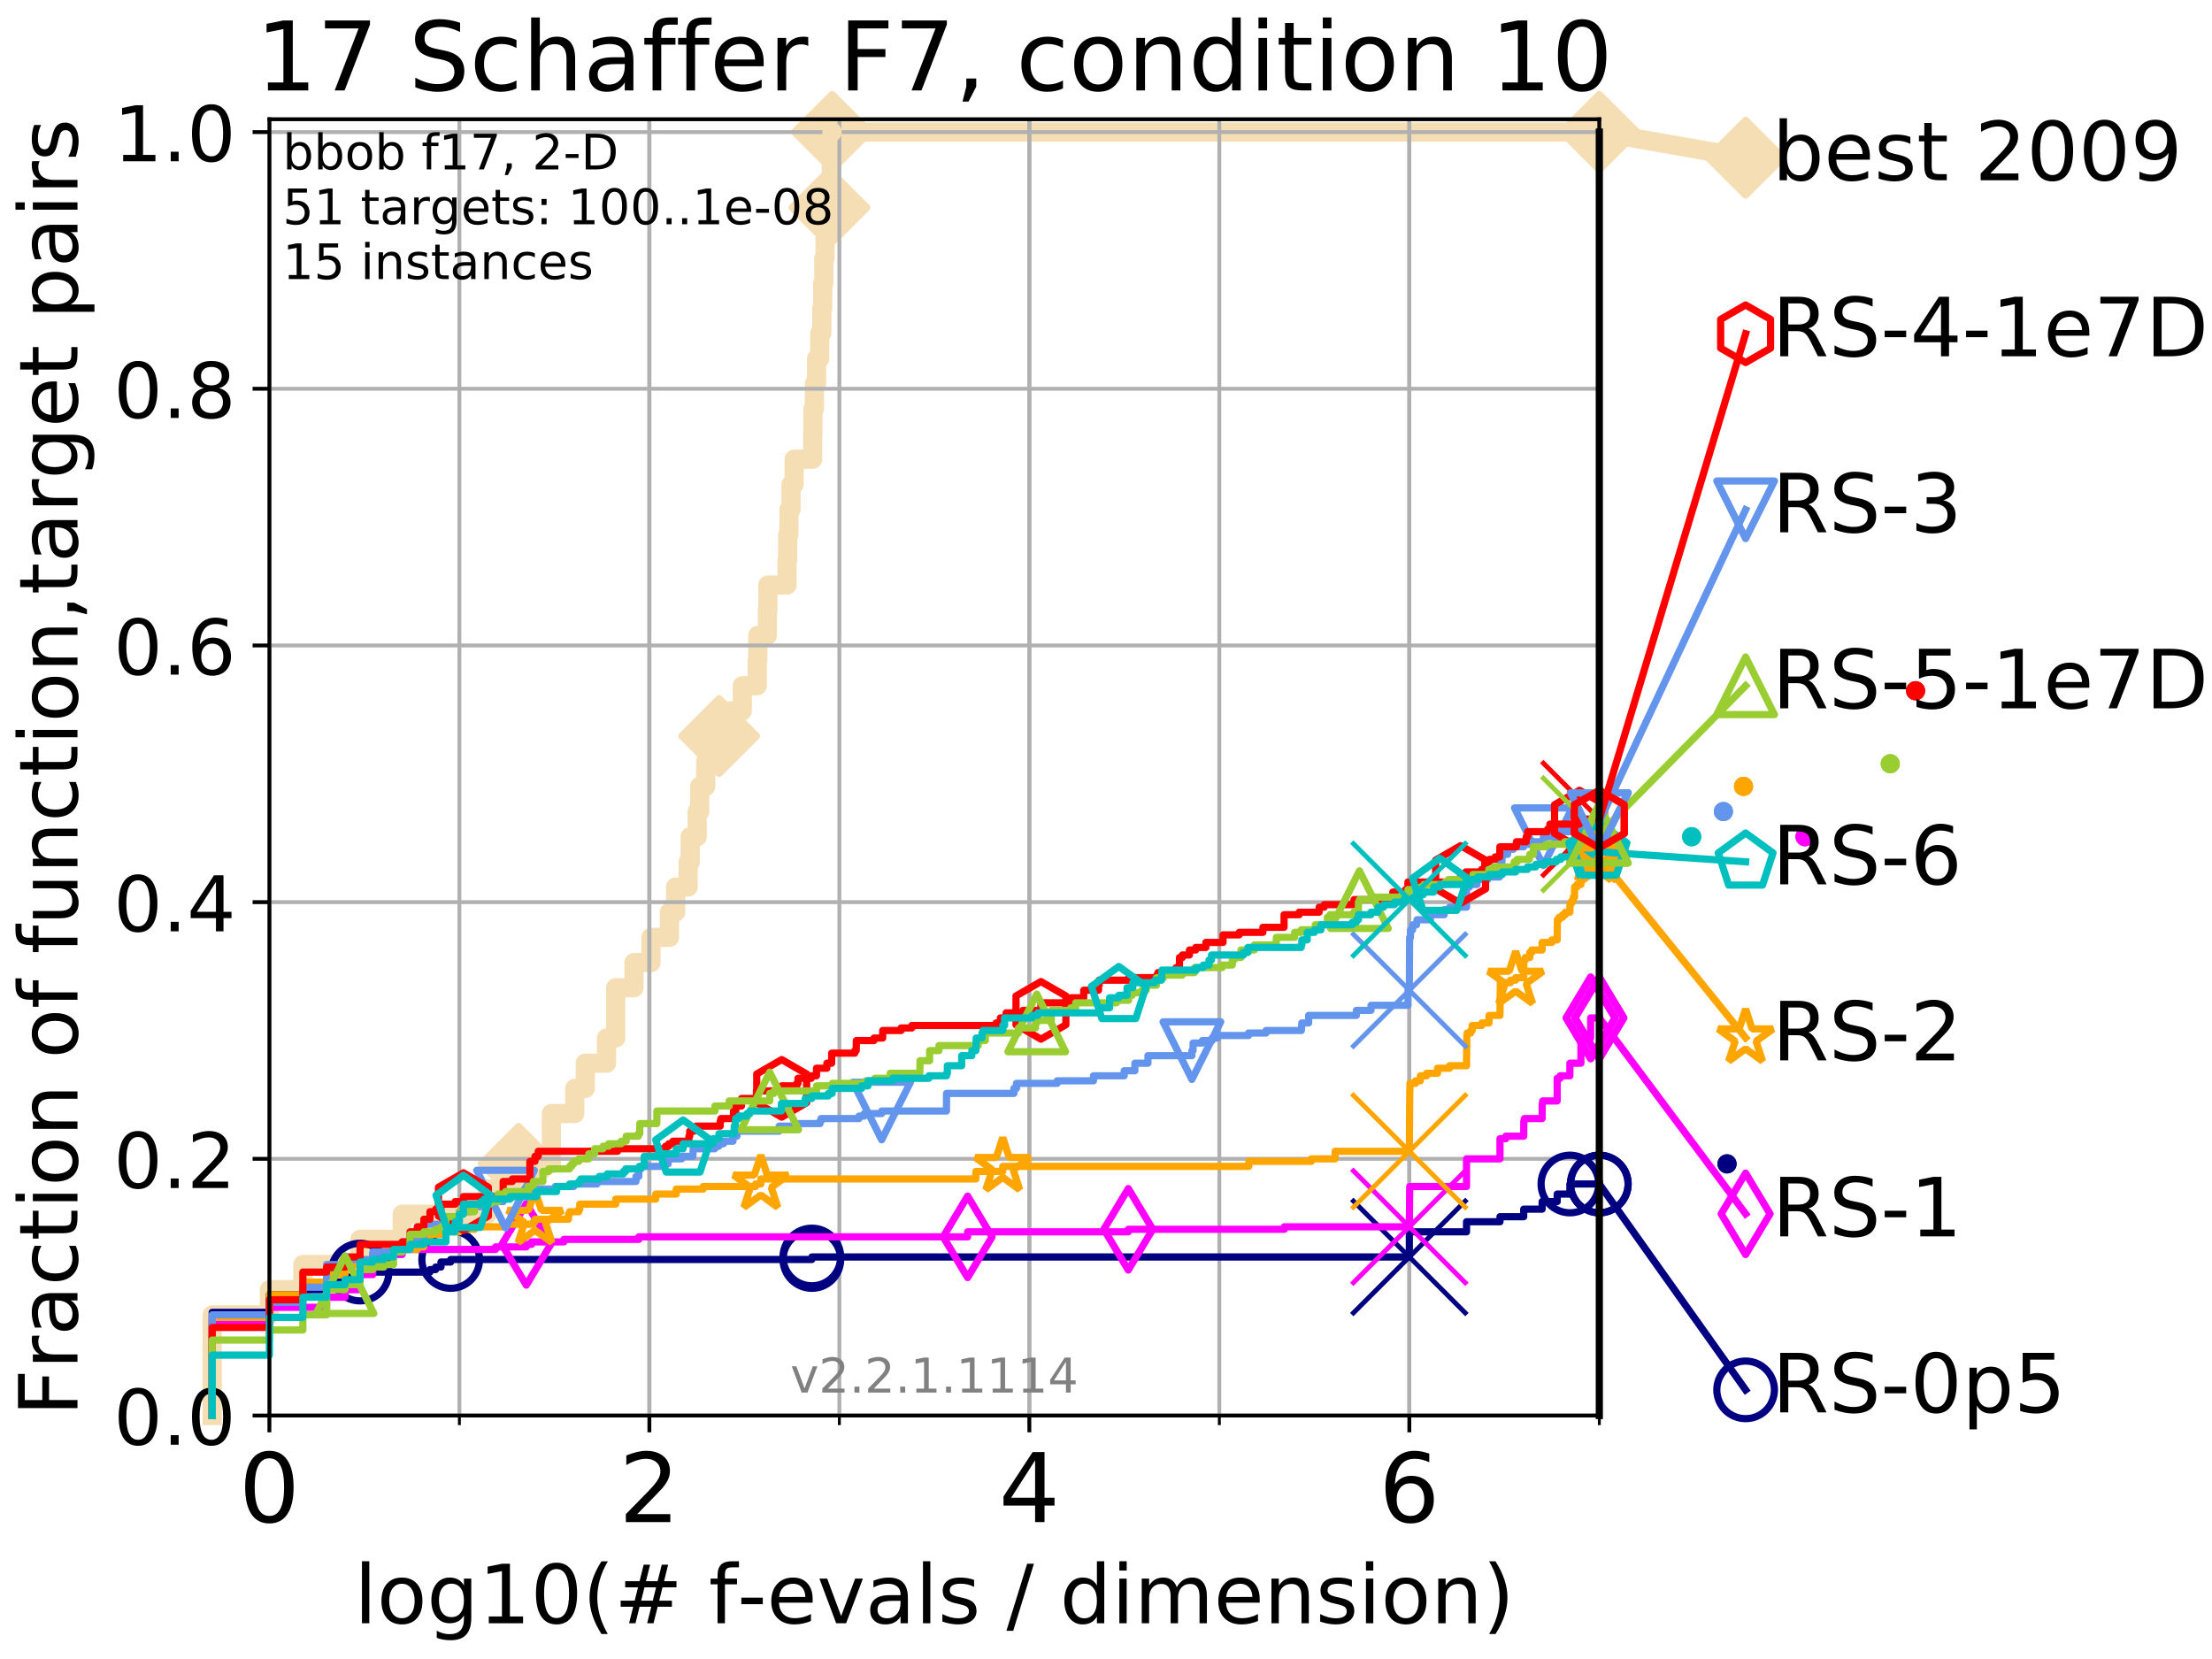 <?xml version="1.0" encoding="utf-8" standalone="no"?>
<!DOCTYPE svg PUBLIC "-//W3C//DTD SVG 1.1//EN"
  "http://www.w3.org/Graphics/SVG/1.1/DTD/svg11.dtd">
<!-- Created with matplotlib (http://matplotlib.org/) -->
<svg height="345.6pt" version="1.1" viewBox="0 0 460.8 345.6" width="460.8pt" xmlns="http://www.w3.org/2000/svg" xmlns:xlink="http://www.w3.org/1999/xlink">
 <defs>
  <style type="text/css">
*{stroke-linecap:butt;stroke-linejoin:round;}
  </style>
 </defs>
 <g id="figure_1">
  <g id="patch_1">
   <path d="M 0 345.6 
L 460.8 345.6 
L 460.8 0 
L 0 0 
z
" style="fill:#ffffff;"/>
  </g>
  <g id="axes_1">
   <g id="patch_2">
    <path d="M 56.12 294.88 
L 333.168 294.88 
L 333.168 24.84 
L 56.12 24.84 
z
" style="fill:#ffffff;"/>
   </g>
   <g id="line2d_1">
    <path d="M 44.206 294.88 
L 44.206 273.91 
L 56.12 273.91 
L 56.12 268.668 
L 63.089 268.668 
L 63.089 263.425 
L 75.004 263.425 
L 75.004 258.183 
L 83.784 258.183 
L 83.784 252.94 
L 101.482 252.94 
L 101.482 247.698 
L 108.037 247.698 
L 108.037 242.455 
L 114.866 242.455 
L 114.866 231.97 
L 119.74 231.97 
L 119.74 226.728 
L 121.929 226.728 
L 121.929 221.485 
L 126.352 221.485 
L 126.352 216.243 
L 128.264 216.243 
L 128.264 205.758 
L 132.074 205.758 
L 132.074 200.515 
L 135.617 200.515 
L 135.617 195.273 
L 139.452 195.273 
L 139.452 190.03 
L 140.75 190.03 
L 140.75 184.788 
L 143.355 184.788 
L 143.355 179.546 
L 143.78 179.546 
L 143.78 174.303 
L 145.236 174.303 
L 145.236 169.061 
L 145.758 169.061 
L 145.758 163.818 
L 147.018 163.818 
L 147.018 158.576 
L 149.816 158.576 
L 149.816 153.333 
L 152.157 153.333 
L 152.157 148.091 
L 154.64 148.091 
L 154.64 142.848 
L 157.742 142.848 
L 157.742 137.606 
L 157.858 137.606 
L 157.858 132.363 
L 159.862 132.363 
L 159.862 127.121 
L 159.964 127.121 
L 159.964 121.878 
L 163.958 121.878 
L 163.958 116.636 
L 164.087 116.636 
L 164.087 111.393 
L 164.359 111.393 
L 164.359 106.151 
L 164.781 106.151 
L 164.781 100.908 
L 165.432 100.908 
L 165.432 95.666 
L 169.292 95.666 
L 169.292 90.423 
L 169.351 90.423 
L 169.351 85.181 
L 169.656 85.181 
L 169.656 79.938 
L 170.104 79.938 
L 170.104 74.696 
L 170.76 74.696 
L 170.76 69.453 
L 171.201 69.453 
L 171.201 64.211 
L 171.381 64.211 
L 171.381 58.969 
L 171.621 58.969 
L 171.621 53.726 
L 171.878 53.726 
L 171.878 48.484 
L 172.784 48.484 
L 172.784 43.241 
L 173.034 43.241 
L 173.034 37.999 
L 173.196 37.999 
L 173.196 32.756 
L 173.337 32.756 
L 173.337 27.514 
L 333.168 27.514 
" style="fill:none;stroke:#f5deb3;stroke-linecap:square;stroke-width:4;"/>
   </g>
   <g id="line2d_2">
    <defs>
     <path d="M -0 7.778 
L 7.778 0 
L 0 -7.778 
L -7.778 -0 
z
" id="meae1482ab6" style="stroke:#f5deb3;stroke-linejoin:miter;stroke-width:1.5;"/>
    </defs>
    <g>
     <use style="fill:#f5deb3;stroke:#f5deb3;stroke-linejoin:miter;stroke-width:1.5;" x="108.037" xlink:href="#meae1482ab6" y="242.455"/>
     <use style="fill:#f5deb3;stroke:#f5deb3;stroke-linejoin:miter;stroke-width:1.5;" x="149.816" xlink:href="#meae1482ab6" y="153.333"/>
     <use style="fill:#f5deb3;stroke:#f5deb3;stroke-linejoin:miter;stroke-width:1.5;" x="172.784" xlink:href="#meae1482ab6" y="43.241"/>
     <use style="fill:#f5deb3;stroke:#f5deb3;stroke-linejoin:miter;stroke-width:1.5;" x="173.337" xlink:href="#meae1482ab6" y="27.514"/>
     <use style="fill:#f5deb3;stroke:#f5deb3;stroke-linejoin:miter;stroke-width:1.5;" x="173.337" xlink:href="#meae1482ab6" y="27.514"/>
     <use style="fill:#f5deb3;stroke:#f5deb3;stroke-linejoin:miter;stroke-width:1.5;" x="333.168" xlink:href="#meae1482ab6" y="27.514"/>
    </g>
   </g>
   <g id="line2d_3">
    <path style="fill:none;stroke:#f5deb3;stroke-linecap:square;stroke-width:4;"/>
    <g/>
   </g>
   <g id="line2d_4">
    <path d="M 333.168 27.514 
L 363.643 32.861 
" style="fill:none;stroke:#f5deb3;stroke-linecap:square;stroke-width:4;"/>
    <g>
     <use style="fill:#f5deb3;stroke:#f5deb3;stroke-linejoin:miter;stroke-width:1.5;" x="333.168" xlink:href="#meae1482ab6" y="27.514"/>
     <use style="fill:#f5deb3;stroke:#f5deb3;stroke-linejoin:miter;stroke-width:1.5;" x="363.643" xlink:href="#meae1482ab6" y="32.861"/>
    </g>
   </g>
   <g id="matplotlib.axis_1">
    <g id="xtick_1">
     <g id="line2d_5">
      <path clip-path="url(#p3022b4f9fd)" d="M 56.12 294.88 
L 56.12 24.84 
" style="fill:none;stroke:#b0b0b0;stroke-linecap:square;stroke-width:0.8;"/>
     </g>
     <g id="line2d_6">
      <defs>
       <path d="M 0 0 
L 0 3.5 
" id="mfbc39dce92" style="stroke:#000000;stroke-width:0.8;"/>
      </defs>
      <g>
       <use style="stroke:#000000;stroke-width:0.8;" x="56.12" xlink:href="#mfbc39dce92" y="294.88"/>
      </g>
     </g>
     <g id="text_1">
      <!-- 0 -->
      <defs>
       <path d="M 31.781 66.406 
Q 24.172 66.406 20.328 58.906 
Q 16.5 51.422 16.5 36.375 
Q 16.5 21.391 20.328 13.891 
Q 24.172 6.391 31.781 6.391 
Q 39.453 6.391 43.281 13.891 
Q 47.125 21.391 47.125 36.375 
Q 47.125 51.422 43.281 58.906 
Q 39.453 66.406 31.781 66.406 
z
M 31.781 74.219 
Q 44.047 74.219 50.516 64.516 
Q 56.984 54.828 56.984 36.375 
Q 56.984 17.969 50.516 8.266 
Q 44.047 -1.422 31.781 -1.422 
Q 19.531 -1.422 13.062 8.266 
Q 6.594 17.969 6.594 36.375 
Q 6.594 54.828 13.062 64.516 
Q 19.531 74.219 31.781 74.219 
z
" id="DejaVuSans-30"/>
      </defs>
      <g transform="translate(49.758 317.077)scale(0.2 -0.2)">
       <use xlink:href="#DejaVuSans-30"/>
      </g>
     </g>
    </g>
    <g id="xtick_2">
     <g id="line2d_7">
      <path clip-path="url(#p3022b4f9fd)" d="M 135.277 294.88 
L 135.277 24.84 
" style="fill:none;stroke:#b0b0b0;stroke-linecap:square;stroke-width:0.8;"/>
     </g>
     <g id="line2d_8">
      <g>
       <use style="stroke:#000000;stroke-width:0.8;" x="135.277" xlink:href="#mfbc39dce92" y="294.88"/>
      </g>
     </g>
     <g id="text_2">
      <!-- 2 -->
      <defs>
       <path d="M 19.188 8.297 
L 53.609 8.297 
L 53.609 0 
L 7.328 0 
L 7.328 8.297 
Q 12.938 14.109 22.625 23.891 
Q 32.328 33.688 34.812 36.531 
Q 39.547 41.844 41.422 45.531 
Q 43.312 49.219 43.312 52.781 
Q 43.312 58.594 39.234 62.25 
Q 35.156 65.922 28.609 65.922 
Q 23.969 65.922 18.812 64.312 
Q 13.672 62.703 7.812 59.422 
L 7.812 69.391 
Q 13.766 71.781 18.938 73 
Q 24.125 74.219 28.422 74.219 
Q 39.75 74.219 46.484 68.547 
Q 53.219 62.891 53.219 53.422 
Q 53.219 48.922 51.531 44.891 
Q 49.859 40.875 45.406 35.406 
Q 44.188 33.984 37.641 27.219 
Q 31.109 20.453 19.188 8.297 
z
" id="DejaVuSans-32"/>
      </defs>
      <g transform="translate(128.914 317.077)scale(0.2 -0.2)">
       <use xlink:href="#DejaVuSans-32"/>
      </g>
     </g>
    </g>
    <g id="xtick_3">
     <g id="line2d_9">
      <path clip-path="url(#p3022b4f9fd)" d="M 214.433 294.88 
L 214.433 24.84 
" style="fill:none;stroke:#b0b0b0;stroke-linecap:square;stroke-width:0.8;"/>
     </g>
     <g id="line2d_10">
      <g>
       <use style="stroke:#000000;stroke-width:0.8;" x="214.433" xlink:href="#mfbc39dce92" y="294.88"/>
      </g>
     </g>
     <g id="text_3">
      <!-- 4 -->
      <defs>
       <path d="M 37.797 64.312 
L 12.891 25.391 
L 37.797 25.391 
z
M 35.203 72.906 
L 47.609 72.906 
L 47.609 25.391 
L 58.016 25.391 
L 58.016 17.188 
L 47.609 17.188 
L 47.609 0 
L 37.797 0 
L 37.797 17.188 
L 4.891 17.188 
L 4.891 26.703 
z
" id="DejaVuSans-34"/>
      </defs>
      <g transform="translate(208.071 317.077)scale(0.2 -0.2)">
       <use xlink:href="#DejaVuSans-34"/>
      </g>
     </g>
    </g>
    <g id="xtick_4">
     <g id="line2d_11">
      <path clip-path="url(#p3022b4f9fd)" d="M 293.59 294.88 
L 293.59 24.84 
" style="fill:none;stroke:#b0b0b0;stroke-linecap:square;stroke-width:0.8;"/>
     </g>
     <g id="line2d_12">
      <g>
       <use style="stroke:#000000;stroke-width:0.8;" x="293.59" xlink:href="#mfbc39dce92" y="294.88"/>
      </g>
     </g>
     <g id="text_4">
      <!-- 6 -->
      <defs>
       <path d="M 33.016 40.375 
Q 26.375 40.375 22.484 35.828 
Q 18.609 31.297 18.609 23.391 
Q 18.609 15.531 22.484 10.953 
Q 26.375 6.391 33.016 6.391 
Q 39.656 6.391 43.531 10.953 
Q 47.406 15.531 47.406 23.391 
Q 47.406 31.297 43.531 35.828 
Q 39.656 40.375 33.016 40.375 
z
M 52.594 71.297 
L 52.594 62.312 
Q 48.875 64.062 45.094 64.984 
Q 41.312 65.922 37.594 65.922 
Q 27.828 65.922 22.672 59.328 
Q 17.531 52.734 16.797 39.406 
Q 19.672 43.656 24.016 45.922 
Q 28.375 48.188 33.594 48.188 
Q 44.578 48.188 50.953 41.516 
Q 57.328 34.859 57.328 23.391 
Q 57.328 12.156 50.688 5.359 
Q 44.047 -1.422 33.016 -1.422 
Q 20.359 -1.422 13.672 8.266 
Q 6.984 17.969 6.984 36.375 
Q 6.984 53.656 15.188 63.938 
Q 23.391 74.219 37.203 74.219 
Q 40.922 74.219 44.703 73.484 
Q 48.484 72.75 52.594 71.297 
z
" id="DejaVuSans-36"/>
      </defs>
      <g transform="translate(287.227 317.077)scale(0.2 -0.2)">
       <use xlink:href="#DejaVuSans-36"/>
      </g>
     </g>
    </g>
    <g id="xtick_5">
     <g id="line2d_13">
      <path clip-path="url(#p3022b4f9fd)" d="M 56.12 294.88 
L 56.12 24.84 
" style="fill:none;stroke:#b0b0b0;stroke-linecap:square;stroke-width:0.8;"/>
     </g>
     <g id="line2d_14">
      <defs>
       <path d="M 0 0 
L 0 2 
" id="mf6233dc337" style="stroke:#000000;stroke-width:0.6;"/>
      </defs>
      <g>
       <use style="stroke:#000000;stroke-width:0.6;" x="56.12" xlink:href="#mf6233dc337" y="294.88"/>
      </g>
     </g>
    </g>
    <g id="xtick_6">
     <g id="line2d_15">
      <path clip-path="url(#p3022b4f9fd)" d="M 95.698 294.88 
L 95.698 24.84 
" style="fill:none;stroke:#b0b0b0;stroke-linecap:square;stroke-width:0.8;"/>
     </g>
     <g id="line2d_16">
      <g>
       <use style="stroke:#000000;stroke-width:0.6;" x="95.698" xlink:href="#mf6233dc337" y="294.88"/>
      </g>
     </g>
    </g>
    <g id="xtick_7">
     <g id="line2d_17">
      <path clip-path="url(#p3022b4f9fd)" d="M 135.277 294.88 
L 135.277 24.84 
" style="fill:none;stroke:#b0b0b0;stroke-linecap:square;stroke-width:0.8;"/>
     </g>
     <g id="line2d_18">
      <g>
       <use style="stroke:#000000;stroke-width:0.6;" x="135.277" xlink:href="#mf6233dc337" y="294.88"/>
      </g>
     </g>
    </g>
    <g id="xtick_8">
     <g id="line2d_19">
      <path clip-path="url(#p3022b4f9fd)" d="M 174.855 294.88 
L 174.855 24.84 
" style="fill:none;stroke:#b0b0b0;stroke-linecap:square;stroke-width:0.8;"/>
     </g>
     <g id="line2d_20">
      <g>
       <use style="stroke:#000000;stroke-width:0.6;" x="174.855" xlink:href="#mf6233dc337" y="294.88"/>
      </g>
     </g>
    </g>
    <g id="xtick_9">
     <g id="line2d_21">
      <path clip-path="url(#p3022b4f9fd)" d="M 214.433 294.88 
L 214.433 24.84 
" style="fill:none;stroke:#b0b0b0;stroke-linecap:square;stroke-width:0.8;"/>
     </g>
     <g id="line2d_22">
      <g>
       <use style="stroke:#000000;stroke-width:0.6;" x="214.433" xlink:href="#mf6233dc337" y="294.88"/>
      </g>
     </g>
    </g>
    <g id="xtick_10">
     <g id="line2d_23">
      <path clip-path="url(#p3022b4f9fd)" d="M 254.011 294.88 
L 254.011 24.84 
" style="fill:none;stroke:#b0b0b0;stroke-linecap:square;stroke-width:0.8;"/>
     </g>
     <g id="line2d_24">
      <g>
       <use style="stroke:#000000;stroke-width:0.6;" x="254.011" xlink:href="#mf6233dc337" y="294.88"/>
      </g>
     </g>
    </g>
    <g id="xtick_11">
     <g id="line2d_25">
      <path clip-path="url(#p3022b4f9fd)" d="M 293.59 294.88 
L 293.59 24.84 
" style="fill:none;stroke:#b0b0b0;stroke-linecap:square;stroke-width:0.8;"/>
     </g>
     <g id="line2d_26">
      <g>
       <use style="stroke:#000000;stroke-width:0.6;" x="293.59" xlink:href="#mf6233dc337" y="294.88"/>
      </g>
     </g>
    </g>
    <g id="xtick_12">
     <g id="line2d_27">
      <path clip-path="url(#p3022b4f9fd)" d="M 333.168 294.88 
L 333.168 24.84 
" style="fill:none;stroke:#b0b0b0;stroke-linecap:square;stroke-width:0.8;"/>
     </g>
     <g id="line2d_28">
      <g>
       <use style="stroke:#000000;stroke-width:0.6;" x="333.168" xlink:href="#mf6233dc337" y="294.88"/>
      </g>
     </g>
    </g>
    <g id="text_5">
     <!-- log10(# f-evals / dimension) -->
     <defs>
      <path d="M 9.422 75.984 
L 18.406 75.984 
L 18.406 0 
L 9.422 0 
z
" id="DejaVuSans-6c"/>
      <path d="M 30.609 48.391 
Q 23.391 48.391 19.188 42.75 
Q 14.984 37.109 14.984 27.297 
Q 14.984 17.484 19.156 11.844 
Q 23.344 6.203 30.609 6.203 
Q 37.797 6.203 41.984 11.859 
Q 46.188 17.531 46.188 27.297 
Q 46.188 37.016 41.984 42.703 
Q 37.797 48.391 30.609 48.391 
z
M 30.609 56 
Q 42.328 56 49.016 48.375 
Q 55.719 40.766 55.719 27.297 
Q 55.719 13.875 49.016 6.219 
Q 42.328 -1.422 30.609 -1.422 
Q 18.844 -1.422 12.172 6.219 
Q 5.516 13.875 5.516 27.297 
Q 5.516 40.766 12.172 48.375 
Q 18.844 56 30.609 56 
z
" id="DejaVuSans-6f"/>
      <path d="M 45.406 27.984 
Q 45.406 37.75 41.375 43.109 
Q 37.359 48.484 30.078 48.484 
Q 22.859 48.484 18.828 43.109 
Q 14.797 37.75 14.797 27.984 
Q 14.797 18.266 18.828 12.891 
Q 22.859 7.516 30.078 7.516 
Q 37.359 7.516 41.375 12.891 
Q 45.406 18.266 45.406 27.984 
z
M 54.391 6.781 
Q 54.391 -7.172 48.188 -13.984 
Q 42 -20.797 29.203 -20.797 
Q 24.469 -20.797 20.266 -20.094 
Q 16.062 -19.391 12.109 -17.922 
L 12.109 -9.188 
Q 16.062 -11.328 19.922 -12.344 
Q 23.781 -13.375 27.781 -13.375 
Q 36.625 -13.375 41.016 -8.766 
Q 45.406 -4.156 45.406 5.172 
L 45.406 9.625 
Q 42.625 4.781 38.281 2.391 
Q 33.938 0 27.875 0 
Q 17.828 0 11.672 7.656 
Q 5.516 15.328 5.516 27.984 
Q 5.516 40.672 11.672 48.328 
Q 17.828 56 27.875 56 
Q 33.938 56 38.281 53.609 
Q 42.625 51.219 45.406 46.391 
L 45.406 54.688 
L 54.391 54.688 
z
" id="DejaVuSans-67"/>
      <path d="M 12.406 8.297 
L 28.516 8.297 
L 28.516 63.922 
L 10.984 60.406 
L 10.984 69.391 
L 28.422 72.906 
L 38.281 72.906 
L 38.281 8.297 
L 54.391 8.297 
L 54.391 0 
L 12.406 0 
z
" id="DejaVuSans-31"/>
      <path d="M 31 75.875 
Q 24.469 64.656 21.281 53.656 
Q 18.109 42.672 18.109 31.391 
Q 18.109 20.125 21.312 9.062 
Q 24.516 -2 31 -13.188 
L 23.188 -13.188 
Q 15.875 -1.703 12.234 9.375 
Q 8.594 20.453 8.594 31.391 
Q 8.594 42.281 12.203 53.312 
Q 15.828 64.359 23.188 75.875 
z
" id="DejaVuSans-28"/>
      <path d="M 51.125 44 
L 36.922 44 
L 32.812 27.688 
L 47.125 27.688 
z
M 43.797 71.781 
L 38.719 51.516 
L 52.984 51.516 
L 58.109 71.781 
L 65.922 71.781 
L 60.891 51.516 
L 76.125 51.516 
L 76.125 44 
L 58.984 44 
L 54.984 27.688 
L 70.516 27.688 
L 70.516 20.219 
L 53.078 20.219 
L 48 0 
L 40.188 0 
L 45.219 20.219 
L 30.906 20.219 
L 25.875 0 
L 18.016 0 
L 23.094 20.219 
L 7.719 20.219 
L 7.719 27.688 
L 24.906 27.688 
L 29 44 
L 13.281 44 
L 13.281 51.516 
L 30.906 51.516 
L 35.891 71.781 
z
" id="DejaVuSans-23"/>
      <path id="DejaVuSans-20"/>
      <path d="M 37.109 75.984 
L 37.109 68.5 
L 28.516 68.5 
Q 23.688 68.5 21.797 66.547 
Q 19.922 64.594 19.922 59.516 
L 19.922 54.688 
L 34.719 54.688 
L 34.719 47.703 
L 19.922 47.703 
L 19.922 0 
L 10.891 0 
L 10.891 47.703 
L 2.297 47.703 
L 2.297 54.688 
L 10.891 54.688 
L 10.891 58.5 
Q 10.891 67.625 15.141 71.797 
Q 19.391 75.984 28.609 75.984 
z
" id="DejaVuSans-66"/>
      <path d="M 4.891 31.391 
L 31.203 31.391 
L 31.203 23.391 
L 4.891 23.391 
z
" id="DejaVuSans-2d"/>
      <path d="M 56.203 29.594 
L 56.203 25.203 
L 14.891 25.203 
Q 15.484 15.922 20.484 11.062 
Q 25.484 6.203 34.422 6.203 
Q 39.594 6.203 44.453 7.469 
Q 49.312 8.734 54.109 11.281 
L 54.109 2.781 
Q 49.266 0.734 44.188 -0.344 
Q 39.109 -1.422 33.891 -1.422 
Q 20.797 -1.422 13.156 6.188 
Q 5.516 13.812 5.516 26.812 
Q 5.516 40.234 12.766 48.109 
Q 20.016 56 32.328 56 
Q 43.359 56 49.781 48.891 
Q 56.203 41.797 56.203 29.594 
z
M 47.219 32.234 
Q 47.125 39.594 43.094 43.984 
Q 39.062 48.391 32.422 48.391 
Q 24.906 48.391 20.391 44.141 
Q 15.875 39.891 15.188 32.172 
z
" id="DejaVuSans-65"/>
      <path d="M 2.984 54.688 
L 12.5 54.688 
L 29.594 8.797 
L 46.688 54.688 
L 56.203 54.688 
L 35.688 0 
L 23.484 0 
z
" id="DejaVuSans-76"/>
      <path d="M 34.281 27.484 
Q 23.391 27.484 19.188 25 
Q 14.984 22.516 14.984 16.5 
Q 14.984 11.719 18.141 8.906 
Q 21.297 6.109 26.703 6.109 
Q 34.188 6.109 38.703 11.406 
Q 43.219 16.703 43.219 25.484 
L 43.219 27.484 
z
M 52.203 31.203 
L 52.203 0 
L 43.219 0 
L 43.219 8.297 
Q 40.141 3.328 35.547 0.953 
Q 30.953 -1.422 24.312 -1.422 
Q 15.922 -1.422 10.953 3.297 
Q 6 8.016 6 15.922 
Q 6 25.141 12.172 29.828 
Q 18.359 34.516 30.609 34.516 
L 43.219 34.516 
L 43.219 35.406 
Q 43.219 41.609 39.141 45 
Q 35.062 48.391 27.688 48.391 
Q 23 48.391 18.547 47.266 
Q 14.109 46.141 10.016 43.891 
L 10.016 52.203 
Q 14.938 54.109 19.578 55.047 
Q 24.219 56 28.609 56 
Q 40.484 56 46.344 49.844 
Q 52.203 43.703 52.203 31.203 
z
" id="DejaVuSans-61"/>
      <path d="M 44.281 53.078 
L 44.281 44.578 
Q 40.484 46.531 36.375 47.5 
Q 32.281 48.484 27.875 48.484 
Q 21.188 48.484 17.844 46.438 
Q 14.5 44.391 14.5 40.281 
Q 14.5 37.156 16.891 35.375 
Q 19.281 33.594 26.516 31.984 
L 29.594 31.297 
Q 39.156 29.25 43.188 25.516 
Q 47.219 21.781 47.219 15.094 
Q 47.219 7.469 41.188 3.016 
Q 35.156 -1.422 24.609 -1.422 
Q 20.219 -1.422 15.453 -0.562 
Q 10.688 0.297 5.422 2 
L 5.422 11.281 
Q 10.406 8.688 15.234 7.391 
Q 20.062 6.109 24.812 6.109 
Q 31.156 6.109 34.562 8.281 
Q 37.984 10.453 37.984 14.406 
Q 37.984 18.062 35.516 20.016 
Q 33.062 21.969 24.703 23.781 
L 21.578 24.516 
Q 13.234 26.266 9.516 29.906 
Q 5.812 33.547 5.812 39.891 
Q 5.812 47.609 11.281 51.797 
Q 16.75 56 26.812 56 
Q 31.781 56 36.172 55.266 
Q 40.578 54.547 44.281 53.078 
z
" id="DejaVuSans-73"/>
      <path d="M 25.391 72.906 
L 33.688 72.906 
L 8.297 -9.281 
L 0 -9.281 
z
" id="DejaVuSans-2f"/>
      <path d="M 45.406 46.391 
L 45.406 75.984 
L 54.391 75.984 
L 54.391 0 
L 45.406 0 
L 45.406 8.203 
Q 42.578 3.328 38.25 0.953 
Q 33.938 -1.422 27.875 -1.422 
Q 17.969 -1.422 11.734 6.484 
Q 5.516 14.406 5.516 27.297 
Q 5.516 40.188 11.734 48.094 
Q 17.969 56 27.875 56 
Q 33.938 56 38.25 53.625 
Q 42.578 51.266 45.406 46.391 
z
M 14.797 27.297 
Q 14.797 17.391 18.875 11.75 
Q 22.953 6.109 30.078 6.109 
Q 37.203 6.109 41.297 11.75 
Q 45.406 17.391 45.406 27.297 
Q 45.406 37.203 41.297 42.844 
Q 37.203 48.484 30.078 48.484 
Q 22.953 48.484 18.875 42.844 
Q 14.797 37.203 14.797 27.297 
z
" id="DejaVuSans-64"/>
      <path d="M 9.422 54.688 
L 18.406 54.688 
L 18.406 0 
L 9.422 0 
z
M 9.422 75.984 
L 18.406 75.984 
L 18.406 64.594 
L 9.422 64.594 
z
" id="DejaVuSans-69"/>
      <path d="M 52 44.188 
Q 55.375 50.25 60.062 53.125 
Q 64.75 56 71.094 56 
Q 79.641 56 84.281 50.016 
Q 88.922 44.047 88.922 33.016 
L 88.922 0 
L 79.891 0 
L 79.891 32.719 
Q 79.891 40.578 77.094 44.375 
Q 74.312 48.188 68.609 48.188 
Q 61.625 48.188 57.562 43.547 
Q 53.516 38.922 53.516 30.906 
L 53.516 0 
L 44.484 0 
L 44.484 32.719 
Q 44.484 40.625 41.703 44.406 
Q 38.922 48.188 33.109 48.188 
Q 26.219 48.188 22.156 43.531 
Q 18.109 38.875 18.109 30.906 
L 18.109 0 
L 9.078 0 
L 9.078 54.688 
L 18.109 54.688 
L 18.109 46.188 
Q 21.188 51.219 25.484 53.609 
Q 29.781 56 35.688 56 
Q 41.656 56 45.828 52.969 
Q 50 49.953 52 44.188 
z
" id="DejaVuSans-6d"/>
      <path d="M 54.891 33.016 
L 54.891 0 
L 45.906 0 
L 45.906 32.719 
Q 45.906 40.484 42.875 44.328 
Q 39.844 48.188 33.797 48.188 
Q 26.516 48.188 22.312 43.547 
Q 18.109 38.922 18.109 30.906 
L 18.109 0 
L 9.078 0 
L 9.078 54.688 
L 18.109 54.688 
L 18.109 46.188 
Q 21.344 51.125 25.703 53.562 
Q 30.078 56 35.797 56 
Q 45.219 56 50.047 50.172 
Q 54.891 44.344 54.891 33.016 
z
" id="DejaVuSans-6e"/>
      <path d="M 8.016 75.875 
L 15.828 75.875 
Q 23.141 64.359 26.781 53.312 
Q 30.422 42.281 30.422 31.391 
Q 30.422 20.453 26.781 9.375 
Q 23.141 -1.703 15.828 -13.188 
L 8.016 -13.188 
Q 14.5 -2 17.703 9.062 
Q 20.906 20.125 20.906 31.391 
Q 20.906 42.672 17.703 53.656 
Q 14.5 64.656 8.016 75.875 
z
" id="DejaVuSans-29"/>
     </defs>
     <g transform="translate(73.803 338.154)scale(0.17 -0.17)">
      <use xlink:href="#DejaVuSans-6c"/>
      <use x="27.783" xlink:href="#DejaVuSans-6f"/>
      <use x="88.965" xlink:href="#DejaVuSans-67"/>
      <use x="152.441" xlink:href="#DejaVuSans-31"/>
      <use x="216.064" xlink:href="#DejaVuSans-30"/>
      <use x="279.688" xlink:href="#DejaVuSans-28"/>
      <use x="318.701" xlink:href="#DejaVuSans-23"/>
      <use x="402.49" xlink:href="#DejaVuSans-20"/>
      <use x="434.277" xlink:href="#DejaVuSans-66"/>
      <use x="469.404" xlink:href="#DejaVuSans-2d"/>
      <use x="505.488" xlink:href="#DejaVuSans-65"/>
      <use x="567.012" xlink:href="#DejaVuSans-76"/>
      <use x="626.191" xlink:href="#DejaVuSans-61"/>
      <use x="687.471" xlink:href="#DejaVuSans-6c"/>
      <use x="715.254" xlink:href="#DejaVuSans-73"/>
      <use x="767.354" xlink:href="#DejaVuSans-20"/>
      <use x="799.141" xlink:href="#DejaVuSans-2f"/>
      <use x="832.832" xlink:href="#DejaVuSans-20"/>
      <use x="864.619" xlink:href="#DejaVuSans-64"/>
      <use x="928.096" xlink:href="#DejaVuSans-69"/>
      <use x="955.879" xlink:href="#DejaVuSans-6d"/>
      <use x="1053.291" xlink:href="#DejaVuSans-65"/>
      <use x="1114.814" xlink:href="#DejaVuSans-6e"/>
      <use x="1178.193" xlink:href="#DejaVuSans-73"/>
      <use x="1230.293" xlink:href="#DejaVuSans-69"/>
      <use x="1258.076" xlink:href="#DejaVuSans-6f"/>
      <use x="1319.258" xlink:href="#DejaVuSans-6e"/>
      <use x="1382.637" xlink:href="#DejaVuSans-29"/>
     </g>
    </g>
   </g>
   <g id="matplotlib.axis_2">
    <g id="ytick_1">
     <g id="line2d_29">
      <path clip-path="url(#p3022b4f9fd)" d="M 56.12 294.88 
L 333.168 294.88 
" style="fill:none;stroke:#b0b0b0;stroke-linecap:square;stroke-width:0.8;"/>
     </g>
     <g id="line2d_30">
      <defs>
       <path d="M 0 0 
L -3.5 0 
" id="md96ba18e1a" style="stroke:#000000;stroke-width:0.8;"/>
      </defs>
      <g>
       <use style="stroke:#000000;stroke-width:0.8;" x="56.12" xlink:href="#md96ba18e1a" y="294.88"/>
      </g>
     </g>
     <g id="text_6">
      <!-- 0.0 -->
      <defs>
       <path d="M 10.688 12.406 
L 21 12.406 
L 21 0 
L 10.688 0 
z
" id="DejaVuSans-2e"/>
      </defs>
      <g transform="translate(23.675 300.959)scale(0.16 -0.16)">
       <use xlink:href="#DejaVuSans-30"/>
       <use x="63.623" xlink:href="#DejaVuSans-2e"/>
       <use x="95.41" xlink:href="#DejaVuSans-30"/>
      </g>
     </g>
    </g>
    <g id="ytick_2">
     <g id="line2d_31">
      <path clip-path="url(#p3022b4f9fd)" d="M 56.12 241.407 
L 333.168 241.407 
" style="fill:none;stroke:#b0b0b0;stroke-linecap:square;stroke-width:0.8;"/>
     </g>
     <g id="line2d_32">
      <g>
       <use style="stroke:#000000;stroke-width:0.8;" x="56.12" xlink:href="#md96ba18e1a" y="241.407"/>
      </g>
     </g>
     <g id="text_7">
      <!-- 0.2 -->
      <g transform="translate(23.675 247.485)scale(0.16 -0.16)">
       <use xlink:href="#DejaVuSans-30"/>
       <use x="63.623" xlink:href="#DejaVuSans-2e"/>
       <use x="95.41" xlink:href="#DejaVuSans-32"/>
      </g>
     </g>
    </g>
    <g id="ytick_3">
     <g id="line2d_33">
      <path clip-path="url(#p3022b4f9fd)" d="M 56.12 187.933 
L 333.168 187.933 
" style="fill:none;stroke:#b0b0b0;stroke-linecap:square;stroke-width:0.8;"/>
     </g>
     <g id="line2d_34">
      <g>
       <use style="stroke:#000000;stroke-width:0.8;" x="56.12" xlink:href="#md96ba18e1a" y="187.933"/>
      </g>
     </g>
     <g id="text_8">
      <!-- 0.4 -->
      <g transform="translate(23.675 194.012)scale(0.16 -0.16)">
       <use xlink:href="#DejaVuSans-30"/>
       <use x="63.623" xlink:href="#DejaVuSans-2e"/>
       <use x="95.41" xlink:href="#DejaVuSans-34"/>
      </g>
     </g>
    </g>
    <g id="ytick_4">
     <g id="line2d_35">
      <path clip-path="url(#p3022b4f9fd)" d="M 56.12 134.46 
L 333.168 134.46 
" style="fill:none;stroke:#b0b0b0;stroke-linecap:square;stroke-width:0.8;"/>
     </g>
     <g id="line2d_36">
      <g>
       <use style="stroke:#000000;stroke-width:0.8;" x="56.12" xlink:href="#md96ba18e1a" y="134.46"/>
      </g>
     </g>
     <g id="text_9">
      <!-- 0.6 -->
      <g transform="translate(23.675 140.539)scale(0.16 -0.16)">
       <use xlink:href="#DejaVuSans-30"/>
       <use x="63.623" xlink:href="#DejaVuSans-2e"/>
       <use x="95.41" xlink:href="#DejaVuSans-36"/>
      </g>
     </g>
    </g>
    <g id="ytick_5">
     <g id="line2d_37">
      <path clip-path="url(#p3022b4f9fd)" d="M 56.12 80.987 
L 333.168 80.987 
" style="fill:none;stroke:#b0b0b0;stroke-linecap:square;stroke-width:0.8;"/>
     </g>
     <g id="line2d_38">
      <g>
       <use style="stroke:#000000;stroke-width:0.8;" x="56.12" xlink:href="#md96ba18e1a" y="80.987"/>
      </g>
     </g>
     <g id="text_10">
      <!-- 0.8 -->
      <defs>
       <path d="M 31.781 34.625 
Q 24.75 34.625 20.719 30.859 
Q 16.703 27.094 16.703 20.516 
Q 16.703 13.922 20.719 10.156 
Q 24.75 6.391 31.781 6.391 
Q 38.812 6.391 42.859 10.172 
Q 46.922 13.969 46.922 20.516 
Q 46.922 27.094 42.891 30.859 
Q 38.875 34.625 31.781 34.625 
z
M 21.922 38.812 
Q 15.578 40.375 12.031 44.719 
Q 8.5 49.078 8.5 55.328 
Q 8.5 64.062 14.719 69.141 
Q 20.953 74.219 31.781 74.219 
Q 42.672 74.219 48.875 69.141 
Q 55.078 64.062 55.078 55.328 
Q 55.078 49.078 51.531 44.719 
Q 48 40.375 41.703 38.812 
Q 48.828 37.156 52.797 32.312 
Q 56.781 27.484 56.781 20.516 
Q 56.781 9.906 50.312 4.234 
Q 43.844 -1.422 31.781 -1.422 
Q 19.734 -1.422 13.25 4.234 
Q 6.781 9.906 6.781 20.516 
Q 6.781 27.484 10.781 32.312 
Q 14.797 37.156 21.922 38.812 
z
M 18.312 54.391 
Q 18.312 48.734 21.844 45.562 
Q 25.391 42.391 31.781 42.391 
Q 38.141 42.391 41.719 45.562 
Q 45.312 48.734 45.312 54.391 
Q 45.312 60.062 41.719 63.234 
Q 38.141 66.406 31.781 66.406 
Q 25.391 66.406 21.844 63.234 
Q 18.312 60.062 18.312 54.391 
z
" id="DejaVuSans-38"/>
      </defs>
      <g transform="translate(23.675 87.066)scale(0.16 -0.16)">
       <use xlink:href="#DejaVuSans-30"/>
       <use x="63.623" xlink:href="#DejaVuSans-2e"/>
       <use x="95.41" xlink:href="#DejaVuSans-38"/>
      </g>
     </g>
    </g>
    <g id="ytick_6">
     <g id="line2d_39">
      <path clip-path="url(#p3022b4f9fd)" d="M 56.12 27.514 
L 333.168 27.514 
" style="fill:none;stroke:#b0b0b0;stroke-linecap:square;stroke-width:0.8;"/>
     </g>
     <g id="line2d_40">
      <g>
       <use style="stroke:#000000;stroke-width:0.8;" x="56.12" xlink:href="#md96ba18e1a" y="27.514"/>
      </g>
     </g>
     <g id="text_11">
      <!-- 1.0 -->
      <g transform="translate(23.675 33.592)scale(0.16 -0.16)">
       <use xlink:href="#DejaVuSans-31"/>
       <use x="63.623" xlink:href="#DejaVuSans-2e"/>
       <use x="95.41" xlink:href="#DejaVuSans-30"/>
      </g>
     </g>
    </g>
    <g id="text_12">
     <!-- Fraction of function,target pairs -->
     <defs>
      <path d="M 9.812 72.906 
L 51.703 72.906 
L 51.703 64.594 
L 19.672 64.594 
L 19.672 43.109 
L 48.578 43.109 
L 48.578 34.812 
L 19.672 34.812 
L 19.672 0 
L 9.812 0 
z
" id="DejaVuSans-46"/>
      <path d="M 41.109 46.297 
Q 39.594 47.172 37.812 47.578 
Q 36.031 48 33.891 48 
Q 26.266 48 22.188 43.047 
Q 18.109 38.094 18.109 28.812 
L 18.109 0 
L 9.078 0 
L 9.078 54.688 
L 18.109 54.688 
L 18.109 46.188 
Q 20.953 51.172 25.484 53.578 
Q 30.031 56 36.531 56 
Q 37.453 56 38.578 55.875 
Q 39.703 55.766 41.062 55.516 
z
" id="DejaVuSans-72"/>
      <path d="M 48.781 52.594 
L 48.781 44.188 
Q 44.969 46.297 41.141 47.344 
Q 37.312 48.391 33.406 48.391 
Q 24.656 48.391 19.812 42.844 
Q 14.984 37.312 14.984 27.297 
Q 14.984 17.281 19.812 11.734 
Q 24.656 6.203 33.406 6.203 
Q 37.312 6.203 41.141 7.25 
Q 44.969 8.297 48.781 10.406 
L 48.781 2.094 
Q 45.016 0.344 40.984 -0.531 
Q 36.969 -1.422 32.422 -1.422 
Q 20.062 -1.422 12.781 6.344 
Q 5.516 14.109 5.516 27.297 
Q 5.516 40.672 12.859 48.328 
Q 20.219 56 33.016 56 
Q 37.156 56 41.109 55.141 
Q 45.062 54.297 48.781 52.594 
z
" id="DejaVuSans-63"/>
      <path d="M 18.312 70.219 
L 18.312 54.688 
L 36.812 54.688 
L 36.812 47.703 
L 18.312 47.703 
L 18.312 18.016 
Q 18.312 11.328 20.141 9.422 
Q 21.969 7.516 27.594 7.516 
L 36.812 7.516 
L 36.812 0 
L 27.594 0 
Q 17.188 0 13.234 3.875 
Q 9.281 7.766 9.281 18.016 
L 9.281 47.703 
L 2.688 47.703 
L 2.688 54.688 
L 9.281 54.688 
L 9.281 70.219 
z
" id="DejaVuSans-74"/>
      <path d="M 8.5 21.578 
L 8.5 54.688 
L 17.484 54.688 
L 17.484 21.922 
Q 17.484 14.156 20.5 10.266 
Q 23.531 6.391 29.594 6.391 
Q 36.859 6.391 41.078 11.031 
Q 45.312 15.672 45.312 23.688 
L 45.312 54.688 
L 54.297 54.688 
L 54.297 0 
L 45.312 0 
L 45.312 8.406 
Q 42.047 3.422 37.719 1 
Q 33.406 -1.422 27.688 -1.422 
Q 18.266 -1.422 13.375 4.438 
Q 8.5 10.297 8.5 21.578 
z
M 31.109 56 
z
" id="DejaVuSans-75"/>
      <path d="M 11.719 12.406 
L 22.016 12.406 
L 22.016 4 
L 14.016 -11.625 
L 7.719 -11.625 
L 11.719 4 
z
" id="DejaVuSans-2c"/>
      <path d="M 18.109 8.203 
L 18.109 -20.797 
L 9.078 -20.797 
L 9.078 54.688 
L 18.109 54.688 
L 18.109 46.391 
Q 20.953 51.266 25.266 53.625 
Q 29.594 56 35.594 56 
Q 45.562 56 51.781 48.094 
Q 58.016 40.188 58.016 27.297 
Q 58.016 14.406 51.781 6.484 
Q 45.562 -1.422 35.594 -1.422 
Q 29.594 -1.422 25.266 0.953 
Q 20.953 3.328 18.109 8.203 
z
M 48.688 27.297 
Q 48.688 37.203 44.609 42.844 
Q 40.531 48.484 33.406 48.484 
Q 26.266 48.484 22.188 42.844 
Q 18.109 37.203 18.109 27.297 
Q 18.109 17.391 22.188 11.75 
Q 26.266 6.109 33.406 6.109 
Q 40.531 6.109 44.609 11.75 
Q 48.688 17.391 48.688 27.297 
z
" id="DejaVuSans-70"/>
     </defs>
     <g transform="translate(16.14 294.999)rotate(-90)scale(0.17 -0.17)">
      <use xlink:href="#DejaVuSans-46"/>
      <use x="57.41" xlink:href="#DejaVuSans-72"/>
      <use x="98.523" xlink:href="#DejaVuSans-61"/>
      <use x="159.803" xlink:href="#DejaVuSans-63"/>
      <use x="214.783" xlink:href="#DejaVuSans-74"/>
      <use x="253.992" xlink:href="#DejaVuSans-69"/>
      <use x="281.775" xlink:href="#DejaVuSans-6f"/>
      <use x="342.957" xlink:href="#DejaVuSans-6e"/>
      <use x="406.336" xlink:href="#DejaVuSans-20"/>
      <use x="438.123" xlink:href="#DejaVuSans-6f"/>
      <use x="499.305" xlink:href="#DejaVuSans-66"/>
      <use x="534.51" xlink:href="#DejaVuSans-20"/>
      <use x="566.297" xlink:href="#DejaVuSans-66"/>
      <use x="601.502" xlink:href="#DejaVuSans-75"/>
      <use x="664.881" xlink:href="#DejaVuSans-6e"/>
      <use x="728.26" xlink:href="#DejaVuSans-63"/>
      <use x="783.24" xlink:href="#DejaVuSans-74"/>
      <use x="822.449" xlink:href="#DejaVuSans-69"/>
      <use x="850.232" xlink:href="#DejaVuSans-6f"/>
      <use x="911.414" xlink:href="#DejaVuSans-6e"/>
      <use x="974.793" xlink:href="#DejaVuSans-2c"/>
      <use x="1006.58" xlink:href="#DejaVuSans-74"/>
      <use x="1045.789" xlink:href="#DejaVuSans-61"/>
      <use x="1107.068" xlink:href="#DejaVuSans-72"/>
      <use x="1148.166" xlink:href="#DejaVuSans-67"/>
      <use x="1211.643" xlink:href="#DejaVuSans-65"/>
      <use x="1273.166" xlink:href="#DejaVuSans-74"/>
      <use x="1312.375" xlink:href="#DejaVuSans-20"/>
      <use x="1344.162" xlink:href="#DejaVuSans-70"/>
      <use x="1407.639" xlink:href="#DejaVuSans-61"/>
      <use x="1468.918" xlink:href="#DejaVuSans-69"/>
      <use x="1496.701" xlink:href="#DejaVuSans-72"/>
      <use x="1537.814" xlink:href="#DejaVuSans-73"/>
     </g>
    </g>
   </g>
   <g id="line2d_41">
    <defs>
     <path d="M 0 1.5 
C 0.398 1.5 0.779 1.342 1.061 1.061 
C 1.342 0.779 1.5 0.398 1.5 0 
C 1.5 -0.398 1.342 -0.779 1.061 -1.061 
C 0.779 -1.342 0.398 -1.5 0 -1.5 
C -0.398 -1.5 -0.779 -1.342 -1.061 -1.061 
C -1.342 -0.779 -1.5 -0.398 -1.5 0 
C -1.5 0.398 -1.342 0.779 -1.061 1.061 
C -0.779 1.342 -0.398 1.5 0 1.5 
z
" id="mcf19b5b276" style="stroke:#f5deb3;"/>
    </defs>
    <g>
     <use style="fill:#f5deb3;stroke:#f5deb3;" x="173.337" xlink:href="#mcf19b5b276" y="27.514"/>
     <use style="fill:#f5deb3;stroke:#f5deb3;" x="173.337" xlink:href="#mcf19b5b276" y="27.514"/>
    </g>
   </g>
   <g id="line2d_42">
    <defs>
     <path d="M 0 1.5 
C 0.398 1.5 0.779 1.342 1.061 1.061 
C 1.342 0.779 1.5 0.398 1.5 0 
C 1.5 -0.398 1.342 -0.779 1.061 -1.061 
C 0.779 -1.342 0.398 -1.5 0 -1.5 
C -0.398 -1.5 -0.779 -1.342 -1.061 -1.061 
C -1.342 -0.779 -1.5 -0.398 -1.5 0 
C -1.5 0.398 -1.342 0.779 -1.061 1.061 
C -0.779 1.342 -0.398 1.5 0 1.5 
z
" id="m6864df2fd9" style="stroke:#000080;"/>
    </defs>
    <g>
     <use style="fill:#000080;stroke:#000080;" x="359.769" xlink:href="#m6864df2fd9" y="242.455"/>
     <use style="fill:#000080;stroke:#000080;" x="359.769" xlink:href="#m6864df2fd9" y="242.455"/>
    </g>
   </g>
   <g id="line2d_43">
    <path d="M 44.206 294.88 
L 44.206 273.386 
L 56.12 273.386 
L 56.12 269.716 
L 63.089 269.716 
L 63.089 268.668 
L 68.034 268.668 
L 68.034 267.095 
L 71.87 267.095 
L 71.87 266.046 
L 75.004 266.046 
L 75.004 264.998 
L 89.568 264.998 
L 89.568 264.474 
L 90.753 264.474 
L 90.753 263.949 
L 91.863 263.949 
L 91.863 262.901 
L 93.887 262.901 
L 93.887 262.377 
L 169.125 262.377 
L 169.125 261.852 
L 293.59 261.852 
L 293.59 260.804 
L 293.59 260.804 
L 293.59 259.755 
L 293.59 259.755 
L 293.59 259.231 
L 293.59 259.231 
L 293.59 258.707 
L 293.59 258.707 
L 293.59 257.658 
L 293.591 257.658 
L 293.591 256.61 
L 305.504 256.61 
L 305.504 256.086 
L 305.504 256.086 
L 305.504 255.561 
L 305.504 255.561 
L 305.504 255.037 
L 305.504 255.037 
L 305.504 254.513 
L 312.473 254.513 
L 312.473 253.989 
L 312.473 253.989 
L 312.473 253.464 
L 317.418 253.464 
L 317.418 252.94 
L 317.418 252.94 
L 317.418 252.416 
L 317.418 252.416 
L 317.418 251.892 
L 321.254 251.892 
L 321.254 251.367 
L 321.254 251.367 
L 321.254 250.843 
L 321.254 250.843 
L 321.254 250.319 
L 324.388 250.319 
L 324.388 249.795 
L 324.388 249.795 
L 324.388 248.746 
L 327.037 248.746 
L 327.037 248.222 
L 327.037 248.222 
L 327.037 246.649 
L 333.168 246.649 
" style="fill:none;stroke:#000080;stroke-linecap:square;stroke-width:1.5;"/>
   </g>
   <g id="line2d_44">
    <defs>
     <path d="M 0 6 
C 1.591 6 3.117 5.368 4.243 4.243 
C 5.368 3.117 6 1.591 6 0 
C 6 -1.591 5.368 -3.117 4.243 -4.243 
C 3.117 -5.368 1.591 -6 0 -6 
C -1.591 -6 -3.117 -5.368 -4.243 -4.243 
C -5.368 -3.117 -6 -1.591 -6 0 
C -6 1.591 -5.368 3.117 -4.243 4.243 
C -3.117 5.368 -1.591 6 0 6 
z
" id="ma796e5cd6d" style="stroke:#000080;stroke-width:1.5;"/>
    </defs>
    <g>
     <use style="fill-opacity:0;stroke:#000080;stroke-width:1.5;" x="75.004" xlink:href="#ma796e5cd6d" y="264.998"/>
     <use style="fill-opacity:0;stroke:#000080;stroke-width:1.5;" x="93.887" xlink:href="#ma796e5cd6d" y="262.377"/>
     <use style="fill-opacity:0;stroke:#000080;stroke-width:1.5;" x="169.125" xlink:href="#ma796e5cd6d" y="262.377"/>
     <use style="fill-opacity:0;stroke:#000080;stroke-width:1.5;" x="169.125" xlink:href="#ma796e5cd6d" y="261.852"/>
     <use style="fill-opacity:0;stroke:#000080;stroke-width:1.5;" x="327.037" xlink:href="#ma796e5cd6d" y="246.649"/>
     <use style="fill-opacity:0;stroke:#000080;stroke-width:1.5;" x="333.168" xlink:href="#ma796e5cd6d" y="246.649"/>
    </g>
   </g>
   <g id="line2d_45">
    <path style="fill:none;stroke:#000080;stroke-linecap:square;stroke-width:1.5;"/>
    <g/>
   </g>
   <g id="line2d_46">
    <path clip-path="url(#p3022b4f9fd)" d="M 293.59 261.852 
" style="fill:none;stroke:#000080;stroke-linecap:square;stroke-width:1.5;"/>
    <defs>
     <path d="M -12 12 
L 12 -12 
M -12 -12 
L 12 12 
" id="m6bd9cf0588" style="stroke:#000080;"/>
    </defs>
    <g clip-path="url(#p3022b4f9fd)">
     <use style="fill:#000080;stroke:#000080;" x="293.59" xlink:href="#m6bd9cf0588" y="261.852"/>
    </g>
   </g>
   <g id="line2d_47">
    <defs>
     <path d="M 0 1.5 
C 0.398 1.5 0.779 1.342 1.061 1.061 
C 1.342 0.779 1.5 0.398 1.5 0 
C 1.5 -0.398 1.342 -0.779 1.061 -1.061 
C 0.779 -1.342 0.398 -1.5 0 -1.5 
C -0.398 -1.5 -0.779 -1.342 -1.061 -1.061 
C -1.342 -0.779 -1.5 -0.398 -1.5 0 
C -1.5 0.398 -1.342 0.779 -1.061 1.061 
C -0.779 1.342 -0.398 1.5 0 1.5 
z
" id="medaa810480" style="stroke:#ff00ff;"/>
    </defs>
    <g>
     <use style="fill:#ff00ff;stroke:#ff00ff;" x="376.023" xlink:href="#medaa810480" y="174.303"/>
     <use style="fill:#ff00ff;stroke:#ff00ff;" x="376.023" xlink:href="#medaa810480" y="174.303"/>
    </g>
   </g>
   <g id="line2d_48">
    <path d="M 44.206 294.88 
L 44.206 275.483 
L 56.12 275.483 
L 56.12 272.337 
L 68.034 272.337 
L 68.034 270.24 
L 71.87 270.24 
L 71.87 268.668 
L 75.004 268.668 
L 75.004 265.522 
L 77.653 265.522 
L 77.653 261.328 
L 83.784 261.328 
L 83.784 260.28 
L 103.231 260.28 
L 103.231 259.755 
L 109.637 259.755 
L 109.637 259.231 
L 110.746 259.231 
L 110.746 258.707 
L 117.475 258.707 
L 117.475 258.183 
L 133.079 258.183 
L 133.079 257.658 
L 201.576 257.658 
L 201.576 256.61 
L 235.047 256.61 
L 235.047 256.086 
L 267.549 256.086 
L 267.549 255.561 
L 293.59 255.561 
L 293.671 247.173 
L 305.504 247.173 
L 305.506 241.407 
L 312.473 241.407 
L 312.474 237.213 
L 313.689 237.213 
L 313.689 236.689 
L 317.418 236.689 
L 317.439 233.543 
L 317.56 233.543 
L 317.56 233.019 
L 321.254 233.019 
L 321.27 229.873 
L 321.367 229.873 
L 321.367 229.349 
L 324.388 229.349 
L 324.388 224.631 
L 325.006 224.631 
L 325.006 224.107 
L 327.037 224.107 
L 327.038 221.485 
L 329.332 221.485 
L 329.343 216.767 
L 329.798 216.767 
L 329.798 216.243 
L 331.357 216.243 
L 331.366 212.049 
L 333.168 212.049 
L 333.168 212.049 
" style="fill:none;stroke:#ff00ff;stroke-linecap:square;stroke-width:1.5;"/>
   </g>
   <g id="line2d_49">
    <defs>
     <path d="M -0 8.485 
L 5.091 0 
L 0 -8.485 
L -5.091 -0 
z
" id="m62439efa0b" style="stroke:#ff00ff;stroke-linejoin:miter;stroke-width:1.5;"/>
    </defs>
    <g>
     <use style="fill-opacity:0;stroke:#ff00ff;stroke-linejoin:miter;stroke-width:1.5;" x="109.637" xlink:href="#m62439efa0b" y="259.231"/>
     <use style="fill-opacity:0;stroke:#ff00ff;stroke-linejoin:miter;stroke-width:1.5;" x="201.576" xlink:href="#m62439efa0b" y="257.658"/>
     <use style="fill-opacity:0;stroke:#ff00ff;stroke-linejoin:miter;stroke-width:1.5;" x="235.047" xlink:href="#m62439efa0b" y="256.086"/>
     <use style="fill-opacity:0;stroke:#ff00ff;stroke-linejoin:miter;stroke-width:1.5;" x="331.366" xlink:href="#m62439efa0b" y="212.049"/>
     <use style="fill-opacity:0;stroke:#ff00ff;stroke-linejoin:miter;stroke-width:1.5;" x="331.366" xlink:href="#m62439efa0b" y="212.049"/>
     <use style="fill-opacity:0;stroke:#ff00ff;stroke-linejoin:miter;stroke-width:1.5;" x="333.168" xlink:href="#m62439efa0b" y="212.049"/>
    </g>
   </g>
   <g id="line2d_50">
    <path style="fill:none;stroke:#ff00ff;stroke-linecap:square;stroke-width:1.5;"/>
    <g/>
   </g>
   <g id="line2d_51">
    <path clip-path="url(#p3022b4f9fd)" d="M 293.59 255.561 
" style="fill:none;stroke:#ff00ff;stroke-linecap:square;stroke-width:1.5;"/>
    <defs>
     <path d="M -12 12 
L 12 -12 
M -12 -12 
L 12 12 
" id="mb1e9a46986" style="stroke:#ff00ff;"/>
    </defs>
    <g clip-path="url(#p3022b4f9fd)">
     <use style="fill:#ff00ff;stroke:#ff00ff;" x="293.59" xlink:href="#mb1e9a46986" y="255.561"/>
    </g>
   </g>
   <g id="line2d_52">
    <defs>
     <path d="M 0 1.5 
C 0.398 1.5 0.779 1.342 1.061 1.061 
C 1.342 0.779 1.5 0.398 1.5 0 
C 1.5 -0.398 1.342 -0.779 1.061 -1.061 
C 0.779 -1.342 0.398 -1.5 0 -1.5 
C -0.398 -1.5 -0.779 -1.342 -1.061 -1.061 
C -1.342 -0.779 -1.5 -0.398 -1.5 0 
C -1.5 0.398 -1.342 0.779 -1.061 1.061 
C -0.779 1.342 -0.398 1.5 0 1.5 
z
" id="m6c270afb36" style="stroke:#ffa500;"/>
    </defs>
    <g>
     <use style="fill:#ffa500;stroke:#ffa500;" x="363.207" xlink:href="#m6c270afb36" y="163.818"/>
     <use style="fill:#ffa500;stroke:#ffa500;" x="363.207" xlink:href="#m6c270afb36" y="163.818"/>
    </g>
   </g>
   <g id="line2d_53">
    <path d="M 44.206 294.88 
L 44.206 274.434 
L 56.12 274.434 
L 56.12 269.716 
L 63.089 269.716 
L 63.089 267.095 
L 68.034 267.095 
L 68.034 265.522 
L 71.87 265.522 
L 71.87 263.425 
L 75.004 263.425 
L 75.004 262.901 
L 79.949 262.901 
L 79.949 261.328 
L 81.973 261.328 
L 81.973 260.804 
L 83.784 260.804 
L 83.784 260.28 
L 86.918 260.28 
L 86.918 259.755 
L 88.294 259.755 
L 88.294 257.658 
L 89.568 257.658 
L 89.568 257.134 
L 92.905 257.134 
L 92.905 256.61 
L 95.698 256.61 
L 95.698 256.086 
L 98.832 256.086 
L 98.832 255.561 
L 105.317 255.561 
L 105.317 255.037 
L 111.101 255.037 
L 111.101 254.513 
L 111.448 254.513 
L 111.448 253.989 
L 118.417 253.989 
L 118.417 252.94 
L 118.645 252.94 
L 118.645 252.416 
L 120.569 252.416 
L 120.569 251.892 
L 120.77 251.892 
L 120.77 250.843 
L 128.264 250.843 
L 128.264 249.795 
L 136.599 249.795 
L 136.599 248.746 
L 140.875 248.746 
L 140.875 247.698 
L 146.489 247.698 
L 146.489 247.173 
L 157.389 247.173 
L 157.389 246.649 
L 158.493 246.649 
L 158.493 245.601 
L 203.295 245.601 
L 203.295 244.028 
L 208.894 244.028 
L 208.894 242.979 
L 260.144 242.979 
L 260.144 241.931 
L 273.174 241.931 
L 273.174 241.407 
L 278.139 241.407 
L 278.139 239.834 
L 293.59 239.834 
L 293.679 227.252 
L 293.714 227.252 
L 293.714 225.679 
L 294.886 225.679 
L 294.886 225.155 
L 295.885 225.155 
L 295.885 224.107 
L 297.18 224.107 
L 297.18 223.582 
L 299.459 223.582 
L 299.459 222.534 
L 301.961 222.534 
L 301.961 222.01 
L 305.504 222.01 
L 305.566 215.719 
L 305.633 215.719 
L 305.633 215.194 
L 306.389 215.194 
L 306.389 214.67 
L 306.69 214.67 
L 306.69 213.622 
L 308.688 213.622 
L 308.688 213.097 
L 310.194 213.097 
L 310.194 211.525 
L 312.473 211.525 
L 312.545 204.709 
L 314.66 204.709 
L 314.66 204.185 
L 315.738 204.185 
L 315.738 203.661 
L 317.418 203.661 
L 317.441 199.991 
L 317.752 199.991 
L 317.752 199.467 
L 318.681 199.467 
L 318.681 198.418 
L 319.084 198.418 
L 319.084 197.894 
L 321.254 197.894 
L 321.257 196.321 
L 323.286 196.321 
L 323.286 195.797 
L 324.388 195.797 
L 324.431 191.603 
L 324.792 191.603 
L 324.792 191.079 
L 325.516 191.079 
L 325.516 190.555 
L 326.097 190.555 
L 326.097 190.03 
L 327.037 190.03 
L 327.038 188.458 
L 327.229 188.458 
L 327.229 187.933 
L 327.598 187.933 
L 327.598 187.409 
L 327.77 187.409 
L 327.77 186.885 
L 328.009 186.885 
L 328.009 184.788 
L 328.513 184.788 
L 328.513 184.264 
L 329.333 184.264 
L 329.348 182.691 
L 329.5 182.691 
L 329.5 182.167 
L 329.824 182.167 
L 329.824 181.642 
L 330.185 181.642 
L 330.185 180.594 
L 330.63 180.594 
L 330.63 180.07 
L 331.558 180.07 
L 331.558 179.546 
L 332.117 179.546 
L 332.117 178.497 
L 333.168 178.497 
L 333.168 178.497 
" style="fill:none;stroke:#ffa500;stroke-linecap:square;stroke-width:1.5;"/>
   </g>
   <g id="line2d_54">
    <defs>
     <path d="M 0 -6 
L -1.347 -1.854 
L -5.706 -1.854 
L -2.18 0.708 
L -3.527 4.854 
L -0 2.292 
L 3.527 4.854 
L 2.18 0.708 
L 5.706 -1.854 
L 1.347 -1.854 
z
" id="m20d81fa4ba" style="stroke:#ffa500;stroke-linejoin:bevel;stroke-width:1.5;"/>
    </defs>
    <g>
     <use style="fill-opacity:0;stroke:#ffa500;stroke-linejoin:bevel;stroke-width:1.5;" x="111.448" xlink:href="#m20d81fa4ba" y="253.989"/>
     <use style="fill-opacity:0;stroke:#ffa500;stroke-linejoin:bevel;stroke-width:1.5;" x="158.493" xlink:href="#m20d81fa4ba" y="246.649"/>
     <use style="fill-opacity:0;stroke:#ffa500;stroke-linejoin:bevel;stroke-width:1.5;" x="208.894" xlink:href="#m20d81fa4ba" y="242.979"/>
     <use style="fill-opacity:0;stroke:#ffa500;stroke-linejoin:bevel;stroke-width:1.5;" x="315.738" xlink:href="#m20d81fa4ba" y="204.185"/>
     <use style="fill-opacity:0;stroke:#ffa500;stroke-linejoin:bevel;stroke-width:1.5;" x="332.117" xlink:href="#m20d81fa4ba" y="178.497"/>
     <use style="fill-opacity:0;stroke:#ffa500;stroke-linejoin:bevel;stroke-width:1.5;" x="333.168" xlink:href="#m20d81fa4ba" y="178.497"/>
    </g>
   </g>
   <g id="line2d_55">
    <path style="fill:none;stroke:#ffa500;stroke-linecap:square;stroke-width:1.5;"/>
    <g/>
   </g>
   <g id="line2d_56">
    <path clip-path="url(#p3022b4f9fd)" d="M 293.59 239.834 
" style="fill:none;stroke:#ffa500;stroke-linecap:square;stroke-width:1.5;"/>
    <defs>
     <path d="M -12 12 
L 12 -12 
M -12 -12 
L 12 12 
" id="m81d6b5d39e" style="stroke:#ffa500;"/>
    </defs>
    <g clip-path="url(#p3022b4f9fd)">
     <use style="fill:#ffa500;stroke:#ffa500;" x="293.59" xlink:href="#m81d6b5d39e" y="239.834"/>
    </g>
   </g>
   <g id="line2d_57">
    <defs>
     <path d="M 0 1.5 
C 0.398 1.5 0.779 1.342 1.061 1.061 
C 1.342 0.779 1.5 0.398 1.5 0 
C 1.5 -0.398 1.342 -0.779 1.061 -1.061 
C 0.779 -1.342 0.398 -1.5 0 -1.5 
C -0.398 -1.5 -0.779 -1.342 -1.061 -1.061 
C -1.342 -0.779 -1.5 -0.398 -1.5 0 
C -1.5 0.398 -1.342 0.779 -1.061 1.061 
C -0.779 1.342 -0.398 1.5 0 1.5 
z
" id="m87d593d249" style="stroke:#6495ed;"/>
    </defs>
    <g>
     <use style="fill:#6495ed;stroke:#6495ed;" x="359.015" xlink:href="#m87d593d249" y="169.061"/>
     <use style="fill:#6495ed;stroke:#6495ed;" x="359.015" xlink:href="#m87d593d249" y="169.061"/>
    </g>
   </g>
   <g id="line2d_58">
    <path d="M 44.206 294.88 
L 44.206 273.91 
L 56.12 273.91 
L 56.12 271.289 
L 63.089 271.289 
L 63.089 268.143 
L 68.034 268.143 
L 68.034 263.425 
L 71.87 263.425 
L 71.87 262.377 
L 77.653 262.377 
L 77.653 260.804 
L 81.973 260.804 
L 81.973 259.755 
L 83.784 259.755 
L 83.784 258.707 
L 86.918 258.707 
L 86.918 257.658 
L 88.294 257.658 
L 88.294 255.037 
L 92.905 255.037 
L 92.905 253.464 
L 95.698 253.464 
L 95.698 252.416 
L 98.101 252.416 
L 98.101 251.367 
L 100.208 251.367 
L 100.208 250.319 
L 104.819 250.319 
L 104.819 249.795 
L 105.317 249.795 
L 105.317 248.746 
L 109.251 248.746 
L 109.251 247.698 
L 115.691 247.698 
L 115.691 247.173 
L 119.527 247.173 
L 119.527 246.649 
L 124.364 246.649 
L 124.364 246.125 
L 132.483 246.125 
L 132.483 245.076 
L 133.079 245.076 
L 133.079 243.504 
L 133.561 243.504 
L 133.561 242.979 
L 137.975 242.979 
L 137.975 242.455 
L 139.181 242.455 
L 139.181 241.407 
L 142.015 241.407 
L 142.015 240.882 
L 144.347 240.882 
L 144.397 239.31 
L 148.907 239.31 
L 148.907 238.785 
L 149.742 238.785 
L 149.742 238.261 
L 150.714 238.261 
L 150.714 237.737 
L 152.696 237.737 
L 152.696 236.689 
L 153.518 236.689 
L 153.518 235.64 
L 162.31 235.64 
L 162.31 234.592 
L 166.344 234.592 
L 166.344 234.067 
L 170.825 234.067 
L 170.825 233.543 
L 171.041 233.543 
L 171.041 233.019 
L 178.95 233.019 
L 178.95 232.495 
L 180.032 232.495 
L 180.032 231.97 
L 183.664 231.97 
L 183.664 231.446 
L 197.166 231.446 
L 197.185 227.776 
L 211.218 227.776 
L 211.218 226.728 
L 211.751 226.728 
L 211.751 225.679 
L 220.233 225.679 
L 220.233 225.155 
L 227.792 225.155 
L 227.792 224.107 
L 234.188 224.107 
L 234.188 223.058 
L 236.418 223.058 
L 236.418 221.485 
L 239.138 221.485 
L 239.138 219.913 
L 248.293 219.913 
L 248.293 218.864 
L 248.537 218.864 
L 248.537 217.291 
L 250.475 217.291 
L 250.475 216.767 
L 252.514 216.767 
L 252.514 216.243 
L 253.623 216.243 
L 253.623 215.719 
L 260.078 215.719 
L 260.078 215.194 
L 263.741 215.194 
L 263.741 214.67 
L 271.103 214.67 
L 271.193 213.097 
L 272.618 213.097 
L 272.618 211.525 
L 282.557 211.525 
L 282.557 210.476 
L 285.605 210.476 
L 285.605 209.428 
L 293.314 209.428 
L 293.314 206.282 
L 293.59 206.282 
L 293.653 195.273 
L 293.829 195.273 
L 293.829 193.7 
L 294.271 193.7 
L 294.298 192.652 
L 295.097 192.652 
L 295.193 191.603 
L 297.972 191.603 
L 297.972 190.555 
L 300.858 190.555 
L 300.858 189.506 
L 301.971 189.506 
L 301.971 188.982 
L 305.504 188.982 
L 305.518 184.788 
L 306.118 184.788 
L 306.118 184.264 
L 307.683 184.264 
L 307.694 183.215 
L 309.924 183.215 
L 309.924 182.691 
L 312.382 182.691 
L 312.478 180.594 
L 312.494 180.594 
L 312.494 180.07 
L 312.653 180.07 
L 312.653 179.546 
L 312.885 179.546 
L 312.934 177.973 
L 314.062 177.973 
L 314.062 176.924 
L 315.252 176.924 
L 315.252 176.4 
L 317.419 176.4 
L 317.419 175.876 
L 319.543 175.876 
L 319.543 175.352 
L 321.502 175.352 
L 321.502 174.303 
L 324.595 174.303 
L 324.595 173.255 
L 326.998 173.255 
L 326.998 172.73 
L 329.298 172.73 
L 329.298 172.206 
L 331.701 172.206 
L 331.701 171.682 
L 333.141 171.682 
L 333.141 171.158 
L 333.168 171.158 
" style="fill:none;stroke:#6495ed;stroke-linecap:square;stroke-width:1.5;"/>
   </g>
   <g id="line2d_59">
    <defs>
     <path d="M -0 6 
L 6 -6 
L -6 -6 
z
" id="mee94c80474" style="stroke:#6495ed;stroke-linejoin:miter;stroke-width:1.5;"/>
    </defs>
    <g>
     <use style="fill-opacity:0;stroke:#6495ed;stroke-linejoin:miter;stroke-width:1.5;" x="105.317" xlink:href="#mee94c80474" y="249.795"/>
     <use style="fill-opacity:0;stroke:#6495ed;stroke-linejoin:miter;stroke-width:1.5;" x="183.664" xlink:href="#mee94c80474" y="231.446"/>
     <use style="fill-opacity:0;stroke:#6495ed;stroke-linejoin:miter;stroke-width:1.5;" x="248.293" xlink:href="#mee94c80474" y="218.864"/>
     <use style="fill-opacity:0;stroke:#6495ed;stroke-linejoin:miter;stroke-width:1.5;" x="321.502" xlink:href="#mee94c80474" y="174.303"/>
     <use style="fill-opacity:0;stroke:#6495ed;stroke-linejoin:miter;stroke-width:1.5;" x="333.141" xlink:href="#mee94c80474" y="171.158"/>
     <use style="fill-opacity:0;stroke:#6495ed;stroke-linejoin:miter;stroke-width:1.5;" x="333.168" xlink:href="#mee94c80474" y="171.158"/>
    </g>
   </g>
   <g id="line2d_60">
    <path style="fill:none;stroke:#6495ed;stroke-linecap:square;stroke-width:1.5;"/>
    <g/>
   </g>
   <g id="line2d_61">
    <path clip-path="url(#p3022b4f9fd)" d="M 293.59 206.282 
" style="fill:none;stroke:#6495ed;stroke-linecap:square;stroke-width:1.5;"/>
    <defs>
     <path d="M -12 12 
L 12 -12 
M -12 -12 
L 12 12 
" id="m75bd2c68d6" style="stroke:#6495ed;"/>
    </defs>
    <g clip-path="url(#p3022b4f9fd)">
     <use style="fill:#6495ed;stroke:#6495ed;" x="293.59" xlink:href="#m75bd2c68d6" y="206.282"/>
    </g>
   </g>
   <g id="line2d_62">
    <defs>
     <path d="M 0 1.5 
C 0.398 1.5 0.779 1.342 1.061 1.061 
C 1.342 0.779 1.5 0.398 1.5 0 
C 1.5 -0.398 1.342 -0.779 1.061 -1.061 
C 0.779 -1.342 0.398 -1.5 0 -1.5 
C -0.398 -1.5 -0.779 -1.342 -1.061 -1.061 
C -1.342 -0.779 -1.5 -0.398 -1.5 0 
C -1.5 0.398 -1.342 0.779 -1.061 1.061 
C -0.779 1.342 -0.398 1.5 0 1.5 
z
" id="mba19762744" style="stroke:#ff0000;"/>
    </defs>
    <g>
     <use style="fill:#ff0000;stroke:#ff0000;" x="399.047" xlink:href="#mba19762744" y="143.897"/>
     <use style="fill:#ff0000;stroke:#ff0000;" x="399.047" xlink:href="#mba19762744" y="143.897"/>
    </g>
   </g>
   <g id="line2d_63">
    <path d="M 44.206 294.88 
L 44.206 276.531 
L 56.12 276.531 
L 56.12 270.765 
L 63.089 270.765 
L 63.089 264.998 
L 68.034 264.998 
L 68.034 263.949 
L 71.87 263.949 
L 71.87 261.852 
L 75.004 261.852 
L 75.004 259.231 
L 83.784 259.231 
L 83.784 258.707 
L 85.422 258.707 
L 85.422 256.61 
L 86.918 256.61 
L 86.918 255.561 
L 88.294 255.561 
L 88.294 253.989 
L 89.568 253.989 
L 89.568 252.416 
L 90.753 252.416 
L 90.753 251.892 
L 91.863 251.892 
L 91.863 250.843 
L 94.817 250.843 
L 94.817 250.319 
L 96.537 250.319 
L 96.537 249.27 
L 104.306 249.27 
L 104.306 248.746 
L 104.819 248.746 
L 104.819 246.125 
L 106.731 246.125 
L 106.731 245.601 
L 110.385 245.601 
L 110.385 241.931 
L 111.448 241.931 
L 111.448 240.882 
L 112.122 240.882 
L 112.122 239.834 
L 128.648 239.834 
L 128.648 239.31 
L 138.624 239.31 
L 138.624 238.785 
L 139.317 238.785 
L 139.317 238.261 
L 140.178 238.261 
L 140.178 237.737 
L 143.516 237.737 
L 143.516 236.689 
L 143.675 236.689 
L 143.675 235.64 
L 144.598 235.64 
L 144.598 235.116 
L 144.994 235.116 
L 144.994 234.592 
L 150.036 234.592 
L 150.036 233.543 
L 150.181 233.543 
L 150.181 233.019 
L 152.789 233.019 
L 152.789 231.446 
L 153.279 231.446 
L 153.279 230.398 
L 154.472 230.398 
L 154.472 228.825 
L 157.578 228.825 
L 157.578 227.252 
L 161.895 227.252 
L 161.895 226.728 
L 162.837 226.728 
L 162.837 226.204 
L 165.988 226.204 
L 165.988 225.679 
L 166.231 225.679 
L 166.231 224.631 
L 169.004 224.631 
L 169.004 224.107 
L 170.092 224.107 
L 170.092 222.534 
L 172.252 222.534 
L 172.252 221.485 
L 173.253 221.485 
L 173.253 219.388 
L 178.074 219.388 
L 178.074 218.864 
L 178.371 218.864 
L 178.385 216.767 
L 182.063 216.767 
L 182.063 216.243 
L 183.884 216.243 
L 183.884 214.67 
L 187.71 214.67 
L 187.71 214.146 
L 189.96 214.146 
L 189.96 213.622 
L 207.517 213.622 
L 207.517 213.097 
L 208.405 213.097 
L 208.405 212.049 
L 209.581 212.049 
L 209.581 211 
L 213.096 211 
L 213.096 210.476 
L 216.847 210.476 
L 216.847 208.903 
L 223.136 208.903 
L 223.136 207.855 
L 225.757 207.855 
L 225.757 206.282 
L 228.841 206.282 
L 228.841 205.234 
L 228.97 205.234 
L 228.97 204.185 
L 235.121 204.185 
L 235.121 203.661 
L 240.967 203.661 
L 240.967 203.137 
L 241.227 203.137 
L 241.227 202.612 
L 244.997 202.612 
L 244.997 201.564 
L 245.708 201.564 
L 245.708 199.467 
L 246.309 199.467 
L 246.309 198.943 
L 247.782 198.943 
L 247.782 197.894 
L 249.097 197.894 
L 249.097 197.37 
L 251.202 197.37 
L 251.202 196.321 
L 254.78 196.321 
L 254.78 194.749 
L 258.16 194.749 
L 258.16 194.224 
L 263.081 194.224 
L 263.081 193.176 
L 267.491 193.176 
L 267.491 190.555 
L 270.636 190.555 
L 270.636 190.03 
L 274.796 190.03 
L 274.796 188.982 
L 275.867 188.982 
L 275.867 188.458 
L 281.952 188.458 
L 281.952 187.933 
L 282.066 187.933 
L 282.066 187.409 
L 290.149 187.409 
L 290.149 185.836 
L 292.808 185.836 
L 292.808 185.312 
L 293.296 185.312 
L 293.296 183.739 
L 304.279 183.739 
L 304.279 182.167 
L 305.356 182.167 
L 305.356 181.642 
L 308.64 181.642 
L 308.64 181.118 
L 309.299 181.118 
L 309.299 179.546 
L 310.29 179.546 
L 310.29 179.021 
L 311.487 179.021 
L 311.487 178.497 
L 312.408 178.497 
L 312.457 176.4 
L 315.896 176.4 
L 315.896 175.352 
L 317.939 175.352 
L 317.939 174.303 
L 318.243 174.303 
L 318.243 173.255 
L 322.39 173.255 
L 322.39 172.73 
L 322.866 172.73 
L 322.866 171.682 
L 329.044 171.682 
L 329.044 170.633 
L 333.168 170.633 
L 333.168 170.633 
" style="fill:none;stroke:#ff0000;stroke-linecap:square;stroke-width:1.5;"/>
   </g>
   <g id="line2d_64">
    <defs>
     <path d="M 0 -6 
L -5.196 -3 
L -5.196 3 
L -0 6 
L 5.196 3 
L 5.196 -3 
z
" id="m710c7d2f62" style="stroke:#ff0000;stroke-linejoin:miter;stroke-width:1.5;"/>
    </defs>
    <g>
     <use style="fill-opacity:0;stroke:#ff0000;stroke-linejoin:miter;stroke-width:1.5;" x="96.537" xlink:href="#m710c7d2f62" y="250.319"/>
     <use style="fill-opacity:0;stroke:#ff0000;stroke-linejoin:miter;stroke-width:1.5;" x="162.837" xlink:href="#m710c7d2f62" y="226.728"/>
     <use style="fill-opacity:0;stroke:#ff0000;stroke-linejoin:miter;stroke-width:1.5;" x="216.847" xlink:href="#m710c7d2f62" y="210.476"/>
     <use style="fill-opacity:0;stroke:#ff0000;stroke-linejoin:miter;stroke-width:1.5;" x="304.279" xlink:href="#m710c7d2f62" y="182.167"/>
     <use style="fill-opacity:0;stroke:#ff0000;stroke-linejoin:miter;stroke-width:1.5;" x="329.044" xlink:href="#m710c7d2f62" y="170.633"/>
     <use style="fill-opacity:0;stroke:#ff0000;stroke-linejoin:miter;stroke-width:1.5;" x="333.168" xlink:href="#m710c7d2f62" y="170.633"/>
    </g>
   </g>
   <g id="line2d_65">
    <path style="fill:none;stroke:#ff0000;stroke-linecap:square;stroke-width:1.5;"/>
    <g/>
   </g>
   <g id="line2d_66">
    <path clip-path="url(#p3022b4f9fd)" d="M 333.168 170.633 
" style="fill:none;stroke:#ff0000;stroke-linecap:square;stroke-width:1.5;"/>
    <defs>
     <path d="M -12 12 
L 12 -12 
M -12 -12 
L 12 12 
" id="m5f3e937713" style="stroke:#ff0000;"/>
    </defs>
    <g clip-path="url(#p3022b4f9fd)">
     <use style="fill:#ff0000;stroke:#ff0000;" x="333.168" xlink:href="#m5f3e937713" y="170.633"/>
    </g>
   </g>
   <g id="line2d_67">
    <defs>
     <path d="M 0 1.5 
C 0.398 1.5 0.779 1.342 1.061 1.061 
C 1.342 0.779 1.5 0.398 1.5 0 
C 1.5 -0.398 1.342 -0.779 1.061 -1.061 
C 0.779 -1.342 0.398 -1.5 0 -1.5 
C -0.398 -1.5 -0.779 -1.342 -1.061 -1.061 
C -1.342 -0.779 -1.5 -0.398 -1.5 0 
C -1.5 0.398 -1.342 0.779 -1.061 1.061 
C -0.779 1.342 -0.398 1.5 0 1.5 
z
" id="m99b7a4c0d0" style="stroke:#9acd32;"/>
    </defs>
    <g>
     <use style="fill:#9acd32;stroke:#9acd32;" x="393.775" xlink:href="#m99b7a4c0d0" y="159.1"/>
     <use style="fill:#9acd32;stroke:#9acd32;" x="393.775" xlink:href="#m99b7a4c0d0" y="159.1"/>
    </g>
   </g>
   <g id="line2d_68">
    <path d="M 44.206 294.88 
L 44.206 279.153 
L 56.12 279.153 
L 56.12 277.056 
L 63.089 277.056 
L 63.089 273.91 
L 68.034 273.91 
L 68.034 268.668 
L 71.87 268.668 
L 71.87 267.619 
L 75.004 267.619 
L 75.004 264.474 
L 77.653 264.474 
L 77.653 263.949 
L 79.949 263.949 
L 79.949 263.425 
L 81.973 263.425 
L 81.973 260.804 
L 83.784 260.804 
L 83.784 260.28 
L 85.422 260.28 
L 85.422 257.134 
L 88.294 257.134 
L 88.294 256.61 
L 90.753 256.61 
L 90.753 256.086 
L 91.863 256.086 
L 91.863 255.561 
L 92.905 255.561 
L 92.905 253.464 
L 95.698 253.464 
L 95.698 252.416 
L 98.832 252.416 
L 98.832 250.843 
L 102.085 250.843 
L 102.085 250.319 
L 103.777 250.319 
L 103.777 248.746 
L 105.317 248.746 
L 105.317 248.222 
L 110.015 248.222 
L 110.015 247.173 
L 111.101 247.173 
L 111.101 246.125 
L 113.086 246.125 
L 113.086 244.028 
L 114.293 244.028 
L 114.293 243.504 
L 118.645 243.504 
L 118.645 242.979 
L 119.092 242.979 
L 119.092 242.455 
L 119.527 242.455 
L 119.527 241.931 
L 120.569 241.931 
L 120.569 241.407 
L 122.661 241.407 
L 122.661 240.358 
L 123.87 240.358 
L 123.87 239.31 
L 125.615 239.31 
L 125.615 238.785 
L 126.78 238.785 
L 126.78 238.261 
L 129.39 238.261 
L 129.39 237.737 
L 130.446 237.737 
L 130.446 236.689 
L 132.981 236.689 
L 132.981 236.164 
L 133.274 236.164 
L 133.274 234.067 
L 136.837 234.067 
L 136.837 231.446 
L 148.946 231.446 
L 148.946 230.398 
L 151.898 230.398 
L 151.898 229.349 
L 160.348 229.349 
L 160.348 227.776 
L 161.225 227.776 
L 161.225 227.252 
L 170.115 227.252 
L 170.115 226.204 
L 173.403 226.204 
L 173.403 225.679 
L 180.322 225.679 
L 180.322 225.155 
L 182.249 225.155 
L 182.249 224.631 
L 185.466 224.631 
L 185.466 223.582 
L 191.613 223.582 
L 191.661 220.961 
L 193.658 220.961 
L 193.658 218.864 
L 195.602 218.864 
L 195.602 217.816 
L 203.778 217.816 
L 203.778 216.767 
L 205.262 216.767 
L 205.262 215.194 
L 212.173 215.194 
L 212.173 214.146 
L 215.715 214.146 
L 215.715 213.097 
L 215.977 213.097 
L 215.977 212.573 
L 219.007 212.573 
L 219.007 210.476 
L 223.074 210.476 
L 223.074 209.952 
L 224.083 209.952 
L 224.083 208.903 
L 232.582 208.903 
L 232.582 208.379 
L 235.113 208.379 
L 235.113 207.331 
L 235.87 207.331 
L 235.87 206.806 
L 237.839 206.806 
L 237.839 206.282 
L 238.782 206.282 
L 238.782 205.234 
L 240.923 205.234 
L 240.923 203.661 
L 242.389 203.661 
L 242.389 203.137 
L 246.275 203.137 
L 246.275 202.612 
L 248.841 202.612 
L 248.841 201.564 
L 254.602 201.564 
L 254.602 201.04 
L 256.709 201.04 
L 256.709 199.991 
L 257.082 199.991 
L 257.082 199.467 
L 258.519 199.467 
L 258.519 197.894 
L 261.308 197.894 
L 261.308 196.846 
L 265.874 196.846 
L 265.874 195.273 
L 269.697 195.273 
L 269.697 194.224 
L 271.063 194.224 
L 271.063 193.7 
L 273.993 193.7 
L 273.993 192.652 
L 276.521 192.652 
L 276.521 191.079 
L 277.077 191.079 
L 277.077 190.555 
L 281.985 190.555 
L 281.985 190.03 
L 282.98 190.03 
L 282.98 187.933 
L 283.199 187.933 
L 283.199 187.409 
L 285.865 187.409 
L 285.865 186.885 
L 292.05 186.885 
L 292.05 186.361 
L 293.304 186.361 
L 293.304 185.312 
L 295.956 185.312 
L 295.956 184.788 
L 296.629 184.788 
L 296.629 184.264 
L 301.056 184.264 
L 301.056 183.739 
L 301.75 183.739 
L 301.75 183.215 
L 306.838 183.215 
L 306.838 182.167 
L 310.134 182.167 
L 310.134 181.118 
L 311.14 181.118 
L 311.14 180.594 
L 315.436 180.594 
L 315.436 179.546 
L 316.059 179.546 
L 316.059 179.021 
L 318.578 179.021 
L 318.681 177.973 
L 319.439 177.973 
L 319.439 176.4 
L 322.095 176.4 
L 322.095 175.876 
L 325.96 175.876 
L 325.96 175.352 
L 331.787 175.352 
L 331.787 174.827 
L 332.91 174.827 
L 332.952 173.779 
L 333.168 173.779 
L 333.168 173.779 
" style="fill:none;stroke:#9acd32;stroke-linecap:square;stroke-width:1.5;"/>
   </g>
   <g id="line2d_69">
    <defs>
     <path d="M 0 -6 
L -6 6 
L 6 6 
z
" id="mc21aefac25" style="stroke:#9acd32;stroke-linejoin:miter;stroke-width:1.5;"/>
    </defs>
    <g>
     <use style="fill-opacity:0;stroke:#9acd32;stroke-linejoin:miter;stroke-width:1.5;" x="71.87" xlink:href="#mc21aefac25" y="267.619"/>
     <use style="fill-opacity:0;stroke:#9acd32;stroke-linejoin:miter;stroke-width:1.5;" x="160.348" xlink:href="#mc21aefac25" y="229.349"/>
     <use style="fill-opacity:0;stroke:#9acd32;stroke-linejoin:miter;stroke-width:1.5;" x="215.977" xlink:href="#mc21aefac25" y="213.097"/>
     <use style="fill-opacity:0;stroke:#9acd32;stroke-linejoin:miter;stroke-width:1.5;" x="283.199" xlink:href="#mc21aefac25" y="187.409"/>
     <use style="fill-opacity:0;stroke:#9acd32;stroke-linejoin:miter;stroke-width:1.5;" x="332.952" xlink:href="#mc21aefac25" y="173.779"/>
     <use style="fill-opacity:0;stroke:#9acd32;stroke-linejoin:miter;stroke-width:1.5;" x="333.168" xlink:href="#mc21aefac25" y="173.779"/>
    </g>
   </g>
   <g id="line2d_70">
    <path style="fill:none;stroke:#9acd32;stroke-linecap:square;stroke-width:1.5;"/>
    <g/>
   </g>
   <g id="line2d_71">
    <path clip-path="url(#p3022b4f9fd)" d="M 333.168 173.779 
" style="fill:none;stroke:#9acd32;stroke-linecap:square;stroke-width:1.5;"/>
    <defs>
     <path d="M -12 12 
L 12 -12 
M -12 -12 
L 12 12 
" id="m9907302483" style="stroke:#9acd32;"/>
    </defs>
    <g clip-path="url(#p3022b4f9fd)">
     <use style="fill:#9acd32;stroke:#9acd32;" x="333.168" xlink:href="#m9907302483" y="173.779"/>
    </g>
   </g>
   <g id="line2d_72">
    <defs>
     <path d="M 0 1.5 
C 0.398 1.5 0.779 1.342 1.061 1.061 
C 1.342 0.779 1.5 0.398 1.5 0 
C 1.5 -0.398 1.342 -0.779 1.061 -1.061 
C 0.779 -1.342 0.398 -1.5 0 -1.5 
C -0.398 -1.5 -0.779 -1.342 -1.061 -1.061 
C -1.342 -0.779 -1.5 -0.398 -1.5 0 
C -1.5 0.398 -1.342 0.779 -1.061 1.061 
C -0.779 1.342 -0.398 1.5 0 1.5 
z
" id="m1b4de04e53" style="stroke:#00bfbf;"/>
    </defs>
    <g>
     <use style="fill:#00bfbf;stroke:#00bfbf;" x="352.407" xlink:href="#m1b4de04e53" y="174.303"/>
     <use style="fill:#00bfbf;stroke:#00bfbf;" x="352.407" xlink:href="#m1b4de04e53" y="174.303"/>
    </g>
   </g>
   <g id="line2d_73">
    <path d="M 44.206 294.88 
L 44.206 282.298 
L 56.12 282.298 
L 56.12 274.434 
L 63.089 274.434 
L 63.089 270.24 
L 68.034 270.24 
L 68.034 267.619 
L 71.87 267.619 
L 71.87 266.571 
L 75.004 266.571 
L 75.004 262.901 
L 77.653 262.901 
L 77.653 262.377 
L 79.949 262.377 
L 79.949 261.852 
L 81.973 261.852 
L 81.973 260.28 
L 85.422 260.28 
L 85.422 259.231 
L 88.294 259.231 
L 88.294 258.707 
L 92.905 258.707 
L 92.905 256.61 
L 94.817 256.61 
L 94.817 254.513 
L 95.698 254.513 
L 95.698 252.94 
L 96.537 252.94 
L 96.537 250.843 
L 100.208 250.843 
L 100.208 250.319 
L 100.857 250.319 
L 100.857 249.795 
L 106.272 249.795 
L 106.272 249.27 
L 111.788 249.27 
L 111.788 248.222 
L 115.958 248.222 
L 115.958 247.173 
L 118.645 247.173 
L 118.645 246.649 
L 120.569 246.649 
L 120.569 246.125 
L 120.969 246.125 
L 120.969 245.601 
L 124.844 245.601 
L 124.844 245.076 
L 126.496 245.076 
L 126.496 244.552 
L 129.867 244.552 
L 129.867 244.028 
L 130.332 244.028 
L 130.332 243.504 
L 133.177 243.504 
L 133.177 242.979 
L 134.213 242.979 
L 134.213 240.882 
L 137.07 240.882 
L 137.07 240.358 
L 140.875 240.358 
L 140.875 239.31 
L 142.303 239.31 
L 142.303 238.261 
L 148.553 238.261 
L 148.553 237.213 
L 149.779 237.213 
L 149.779 236.164 
L 152.944 236.164 
L 152.944 234.592 
L 153.158 234.592 
L 153.248 233.019 
L 153.9 233.019 
L 153.9 232.495 
L 155.615 232.495 
L 155.615 231.97 
L 156.236 231.97 
L 156.236 231.446 
L 162.785 231.446 
L 162.785 229.873 
L 167.739 229.873 
L 167.739 228.825 
L 169.113 228.825 
L 169.113 228.301 
L 172.56 228.301 
L 172.56 227.776 
L 173.356 227.776 
L 173.356 226.728 
L 179.49 226.728 
L 179.49 226.204 
L 180.815 226.204 
L 180.815 225.155 
L 185.937 225.155 
L 185.937 224.631 
L 193.502 224.631 
L 193.502 224.107 
L 197.175 224.107 
L 197.175 223.582 
L 197.353 223.582 
L 197.353 222.01 
L 200.341 222.01 
L 200.341 219.913 
L 202.453 219.913 
L 202.453 218.864 
L 203.297 218.864 
L 203.354 216.243 
L 204.566 216.243 
L 204.566 215.194 
L 204.751 215.194 
L 204.751 214.67 
L 208.903 214.67 
L 208.903 213.622 
L 209.269 213.622 
L 209.269 212.049 
L 215.019 212.049 
L 215.019 211.525 
L 216.203 211.525 
L 216.203 211 
L 229.055 211 
L 229.055 209.952 
L 231.154 209.952 
L 231.154 207.855 
L 233.07 207.855 
L 233.07 207.331 
L 234.775 207.331 
L 234.775 205.758 
L 235.989 205.758 
L 235.989 204.709 
L 240.596 204.709 
L 240.596 204.185 
L 241.968 204.185 
L 242.052 202.088 
L 249.217 202.088 
L 249.217 201.564 
L 250.666 201.564 
L 250.666 201.04 
L 251.85 201.04 
L 251.85 199.991 
L 252.381 199.991 
L 252.381 198.943 
L 259.027 198.943 
L 259.027 198.418 
L 259.957 198.418 
L 259.957 197.37 
L 271.06 197.37 
L 271.06 196.846 
L 271.203 196.846 
L 271.203 195.797 
L 272.322 195.797 
L 272.322 194.224 
L 273.817 194.224 
L 273.817 193.7 
L 275.18 193.7 
L 275.18 192.652 
L 281.699 192.652 
L 281.699 192.127 
L 282.536 192.127 
L 282.536 191.603 
L 282.996 191.603 
L 282.996 190.555 
L 285.58 190.555 
L 285.58 190.03 
L 287.064 190.03 
L 287.064 188.982 
L 288.229 188.982 
L 288.229 188.458 
L 290.517 188.458 
L 290.517 187.933 
L 292.437 187.933 
L 292.437 187.409 
L 295.042 187.409 
L 295.042 186.885 
L 295.749 186.885 
L 295.749 186.361 
L 296.518 186.361 
L 296.518 185.836 
L 298.654 185.836 
L 298.654 184.788 
L 299.961 184.788 
L 299.961 184.264 
L 306.246 184.264 
L 306.246 183.215 
L 307.833 183.215 
L 307.833 182.691 
L 310.195 182.691 
L 310.195 182.167 
L 312.971 182.167 
L 312.971 181.642 
L 315.738 181.642 
L 315.738 181.118 
L 318.198 181.118 
L 318.198 180.594 
L 319.923 180.594 
L 319.923 180.07 
L 321.881 180.07 
L 321.881 179.546 
L 324.201 179.546 
L 324.201 179.021 
L 325.149 179.021 
L 325.149 178.497 
L 329.521 178.497 
L 329.521 177.973 
L 332.516 177.973 
L 332.516 177.449 
L 333.168 177.449 
L 333.168 177.449 
" style="fill:none;stroke:#00bfbf;stroke-linecap:square;stroke-width:1.5;"/>
   </g>
   <g id="line2d_74">
    <defs>
     <path d="M 0 -6 
L -5.706 -1.854 
L -3.527 4.854 
L 3.527 4.854 
L 5.706 -1.854 
z
" id="mb82f32dcde" style="stroke:#00bfbf;stroke-linejoin:miter;stroke-width:1.5;"/>
    </defs>
    <g>
     <use style="fill-opacity:0;stroke:#00bfbf;stroke-linejoin:miter;stroke-width:1.5;" x="96.537" xlink:href="#mb82f32dcde" y="250.843"/>
     <use style="fill-opacity:0;stroke:#00bfbf;stroke-linejoin:miter;stroke-width:1.5;" x="142.303" xlink:href="#mb82f32dcde" y="239.31"/>
     <use style="fill-opacity:0;stroke:#00bfbf;stroke-linejoin:miter;stroke-width:1.5;" x="233.07" xlink:href="#mb82f32dcde" y="207.331"/>
     <use style="fill-opacity:0;stroke:#00bfbf;stroke-linejoin:miter;stroke-width:1.5;" x="299.961" xlink:href="#mb82f32dcde" y="184.788"/>
     <use style="fill-opacity:0;stroke:#00bfbf;stroke-linejoin:miter;stroke-width:1.5;" x="332.516" xlink:href="#mb82f32dcde" y="177.449"/>
     <use style="fill-opacity:0;stroke:#00bfbf;stroke-linejoin:miter;stroke-width:1.5;" x="333.168" xlink:href="#mb82f32dcde" y="177.449"/>
    </g>
   </g>
   <g id="line2d_75">
    <path style="fill:none;stroke:#00bfbf;stroke-linecap:square;stroke-width:1.5;"/>
    <g/>
   </g>
   <g id="line2d_76">
    <path clip-path="url(#p3022b4f9fd)" d="M 293.59 187.409 
" style="fill:none;stroke:#00bfbf;stroke-linecap:square;stroke-width:1.5;"/>
    <defs>
     <path d="M -12 12 
L 12 -12 
M -12 -12 
L 12 12 
" id="m66c49d0b8e" style="stroke:#00bfbf;"/>
    </defs>
    <g clip-path="url(#p3022b4f9fd)">
     <use style="fill:#00bfbf;stroke:#00bfbf;" x="293.59" xlink:href="#m66c49d0b8e" y="187.409"/>
    </g>
   </g>
   <g id="line2d_77">
    <path d="M 333.168 246.649 
L 363.643 289.533 
" style="fill:none;stroke:#000080;stroke-linecap:square;stroke-width:1.5;"/>
    <g>
     <use style="fill-opacity:0;stroke:#000080;stroke-width:1.5;" x="333.168" xlink:href="#ma796e5cd6d" y="246.649"/>
     <use style="fill-opacity:0;stroke:#000080;stroke-width:1.5;" x="363.643" xlink:href="#ma796e5cd6d" y="289.533"/>
    </g>
   </g>
   <g id="line2d_78">
    <path d="M 333.168 212.049 
L 363.643 252.865 
" style="fill:none;stroke:#ff00ff;stroke-linecap:square;stroke-width:1.5;"/>
    <g>
     <use style="fill-opacity:0;stroke:#ff00ff;stroke-linejoin:miter;stroke-width:1.5;" x="333.168" xlink:href="#m62439efa0b" y="212.049"/>
     <use style="fill-opacity:0;stroke:#ff00ff;stroke-linejoin:miter;stroke-width:1.5;" x="363.643" xlink:href="#m62439efa0b" y="252.865"/>
    </g>
   </g>
   <g id="line2d_79">
    <path d="M 333.168 178.497 
L 363.643 216.198 
" style="fill:none;stroke:#ffa500;stroke-linecap:square;stroke-width:1.5;"/>
    <g>
     <use style="fill-opacity:0;stroke:#ffa500;stroke-linejoin:bevel;stroke-width:1.5;" x="333.168" xlink:href="#m20d81fa4ba" y="178.497"/>
     <use style="fill-opacity:0;stroke:#ffa500;stroke-linejoin:bevel;stroke-width:1.5;" x="363.643" xlink:href="#m20d81fa4ba" y="216.198"/>
    </g>
   </g>
   <g id="line2d_80">
    <path d="M 333.168 177.449 
L 363.643 179.531 
" style="fill:none;stroke:#00bfbf;stroke-linecap:square;stroke-width:1.5;"/>
    <g>
     <use style="fill-opacity:0;stroke:#00bfbf;stroke-linejoin:miter;stroke-width:1.5;" x="333.168" xlink:href="#mb82f32dcde" y="177.449"/>
     <use style="fill-opacity:0;stroke:#00bfbf;stroke-linejoin:miter;stroke-width:1.5;" x="363.643" xlink:href="#mb82f32dcde" y="179.531"/>
    </g>
   </g>
   <g id="line2d_81">
    <path d="M 333.168 173.779 
L 363.643 142.863 
" style="fill:none;stroke:#9acd32;stroke-linecap:square;stroke-width:1.5;"/>
    <g>
     <use style="fill-opacity:0;stroke:#9acd32;stroke-linejoin:miter;stroke-width:1.5;" x="333.168" xlink:href="#mc21aefac25" y="173.779"/>
     <use style="fill-opacity:0;stroke:#9acd32;stroke-linejoin:miter;stroke-width:1.5;" x="363.643" xlink:href="#mc21aefac25" y="142.863"/>
    </g>
   </g>
   <g id="line2d_82">
    <path d="M 333.168 171.158 
L 363.643 106.196 
" style="fill:none;stroke:#6495ed;stroke-linecap:square;stroke-width:1.5;"/>
    <g>
     <use style="fill-opacity:0;stroke:#6495ed;stroke-linejoin:miter;stroke-width:1.5;" x="333.168" xlink:href="#mee94c80474" y="171.158"/>
     <use style="fill-opacity:0;stroke:#6495ed;stroke-linejoin:miter;stroke-width:1.5;" x="363.643" xlink:href="#mee94c80474" y="106.196"/>
    </g>
   </g>
   <g id="line2d_83">
    <path d="M 333.168 170.633 
L 363.643 69.528 
" style="fill:none;stroke:#ff0000;stroke-linecap:square;stroke-width:1.5;"/>
    <g>
     <use style="fill-opacity:0;stroke:#ff0000;stroke-linejoin:miter;stroke-width:1.5;" x="333.168" xlink:href="#m710c7d2f62" y="170.633"/>
     <use style="fill-opacity:0;stroke:#ff0000;stroke-linejoin:miter;stroke-width:1.5;" x="363.643" xlink:href="#m710c7d2f62" y="69.528"/>
    </g>
   </g>
   <g id="line2d_84">
    <path d="M 333.168 294.88 
L 333.168 27.514 
" style="fill:none;stroke:#000000;stroke-linecap:square;stroke-width:1.5;"/>
   </g>
   <g id="patch_3">
    <path d="M 56.12 294.88 
L 56.12 24.84 
" style="fill:none;stroke:#000000;stroke-linecap:square;stroke-linejoin:miter;stroke-width:0.8;"/>
   </g>
   <g id="patch_4">
    <path d="M 333.168 294.88 
L 333.168 24.84 
" style="fill:none;stroke:#000000;stroke-linecap:square;stroke-linejoin:miter;stroke-width:0.8;"/>
   </g>
   <g id="patch_5">
    <path d="M 56.12 294.88 
L 333.168 294.88 
" style="fill:none;stroke:#000000;stroke-linecap:square;stroke-linejoin:miter;stroke-width:0.8;"/>
   </g>
   <g id="patch_6">
    <path d="M 56.12 24.84 
L 333.168 24.84 
" style="fill:none;stroke:#000000;stroke-linecap:square;stroke-linejoin:miter;stroke-width:0.8;"/>
   </g>
   <g id="text_13">
    <!-- RS-0p5 -->
    <defs>
     <path d="M 44.391 34.188 
Q 47.562 33.109 50.562 29.594 
Q 53.562 26.078 56.594 19.922 
L 66.609 0 
L 56 0 
L 46.688 18.703 
Q 43.062 26.031 39.672 28.422 
Q 36.281 30.812 30.422 30.812 
L 19.672 30.812 
L 19.672 0 
L 9.812 0 
L 9.812 72.906 
L 32.078 72.906 
Q 44.578 72.906 50.734 67.672 
Q 56.891 62.453 56.891 51.906 
Q 56.891 45.016 53.688 40.469 
Q 50.484 35.938 44.391 34.188 
z
M 19.672 64.797 
L 19.672 38.922 
L 32.078 38.922 
Q 39.203 38.922 42.844 42.219 
Q 46.484 45.516 46.484 51.906 
Q 46.484 58.297 42.844 61.547 
Q 39.203 64.797 32.078 64.797 
z
" id="DejaVuSans-52"/>
     <path d="M 53.516 70.516 
L 53.516 60.891 
Q 47.906 63.578 42.922 64.891 
Q 37.938 66.219 33.297 66.219 
Q 25.25 66.219 20.875 63.094 
Q 16.5 59.969 16.5 54.203 
Q 16.5 49.359 19.406 46.891 
Q 22.312 44.438 30.422 42.922 
L 36.375 41.703 
Q 47.406 39.594 52.656 34.297 
Q 57.906 29 57.906 20.125 
Q 57.906 9.516 50.797 4.047 
Q 43.703 -1.422 29.984 -1.422 
Q 24.812 -1.422 18.969 -0.25 
Q 13.141 0.922 6.891 3.219 
L 6.891 13.375 
Q 12.891 10.016 18.656 8.297 
Q 24.422 6.594 29.984 6.594 
Q 38.422 6.594 43.016 9.906 
Q 47.609 13.234 47.609 19.391 
Q 47.609 24.75 44.312 27.781 
Q 41.016 30.812 33.5 32.328 
L 27.484 33.5 
Q 16.453 35.688 11.516 40.375 
Q 6.594 45.062 6.594 53.422 
Q 6.594 63.094 13.406 68.656 
Q 20.219 74.219 32.172 74.219 
Q 37.312 74.219 42.625 73.281 
Q 47.953 72.359 53.516 70.516 
z
" id="DejaVuSans-53"/>
     <path d="M 10.797 72.906 
L 49.516 72.906 
L 49.516 64.594 
L 19.828 64.594 
L 19.828 46.734 
Q 21.969 47.469 24.109 47.828 
Q 26.266 48.188 28.422 48.188 
Q 40.625 48.188 47.75 41.5 
Q 54.891 34.812 54.891 23.391 
Q 54.891 11.625 47.562 5.094 
Q 40.234 -1.422 26.906 -1.422 
Q 22.312 -1.422 17.547 -0.641 
Q 12.797 0.141 7.719 1.703 
L 7.719 11.625 
Q 12.109 9.234 16.797 8.062 
Q 21.484 6.891 26.703 6.891 
Q 35.156 6.891 40.078 11.328 
Q 45.016 15.766 45.016 23.391 
Q 45.016 31 40.078 35.438 
Q 35.156 39.891 26.703 39.891 
Q 22.75 39.891 18.812 39.016 
Q 14.891 38.141 10.797 36.281 
z
" id="DejaVuSans-35"/>
    </defs>
    <g transform="translate(369.184 294.224)scale(0.17 -0.17)">
     <use xlink:href="#DejaVuSans-52"/>
     <use x="69.482" xlink:href="#DejaVuSans-53"/>
     <use x="132.959" xlink:href="#DejaVuSans-2d"/>
     <use x="169.043" xlink:href="#DejaVuSans-30"/>
     <use x="232.666" xlink:href="#DejaVuSans-70"/>
     <use x="296.143" xlink:href="#DejaVuSans-35"/>
    </g>
   </g>
   <g id="text_14">
    <!-- RS-1 -->
    <g transform="translate(369.184 257.556)scale(0.17 -0.17)">
     <use xlink:href="#DejaVuSans-52"/>
     <use x="69.482" xlink:href="#DejaVuSans-53"/>
     <use x="132.959" xlink:href="#DejaVuSans-2d"/>
     <use x="169.043" xlink:href="#DejaVuSans-31"/>
    </g>
   </g>
   <g id="text_15">
    <!-- RS-2 -->
    <g transform="translate(369.184 220.889)scale(0.17 -0.17)">
     <use xlink:href="#DejaVuSans-52"/>
     <use x="69.482" xlink:href="#DejaVuSans-53"/>
     <use x="132.959" xlink:href="#DejaVuSans-2d"/>
     <use x="169.043" xlink:href="#DejaVuSans-32"/>
    </g>
   </g>
   <g id="text_16">
    <!-- RS-6 -->
    <g transform="translate(369.184 184.221)scale(0.17 -0.17)">
     <use xlink:href="#DejaVuSans-52"/>
     <use x="69.482" xlink:href="#DejaVuSans-53"/>
     <use x="132.959" xlink:href="#DejaVuSans-2d"/>
     <use x="169.043" xlink:href="#DejaVuSans-36"/>
    </g>
   </g>
   <g id="text_17">
    <!-- RS-5-1e7D -->
    <defs>
     <path d="M 8.203 72.906 
L 55.078 72.906 
L 55.078 68.703 
L 28.609 0 
L 18.312 0 
L 43.219 64.594 
L 8.203 64.594 
z
" id="DejaVuSans-37"/>
     <path d="M 19.672 64.797 
L 19.672 8.109 
L 31.594 8.109 
Q 46.688 8.109 53.688 14.938 
Q 60.688 21.781 60.688 36.531 
Q 60.688 51.172 53.688 57.984 
Q 46.688 64.797 31.594 64.797 
z
M 9.812 72.906 
L 30.078 72.906 
Q 51.266 72.906 61.172 64.094 
Q 71.094 55.281 71.094 36.531 
Q 71.094 17.672 61.125 8.828 
Q 51.172 0 30.078 0 
L 9.812 0 
z
" id="DejaVuSans-44"/>
    </defs>
    <g transform="translate(369.184 147.554)scale(0.17 -0.17)">
     <use xlink:href="#DejaVuSans-52"/>
     <use x="69.482" xlink:href="#DejaVuSans-53"/>
     <use x="132.959" xlink:href="#DejaVuSans-2d"/>
     <use x="169.043" xlink:href="#DejaVuSans-35"/>
     <use x="232.666" xlink:href="#DejaVuSans-2d"/>
     <use x="268.75" xlink:href="#DejaVuSans-31"/>
     <use x="332.373" xlink:href="#DejaVuSans-65"/>
     <use x="393.896" xlink:href="#DejaVuSans-37"/>
     <use x="457.52" xlink:href="#DejaVuSans-44"/>
    </g>
   </g>
   <g id="text_18">
    <!-- RS-3 -->
    <defs>
     <path d="M 40.578 39.312 
Q 47.656 37.797 51.625 33 
Q 55.609 28.219 55.609 21.188 
Q 55.609 10.406 48.188 4.484 
Q 40.766 -1.422 27.094 -1.422 
Q 22.516 -1.422 17.656 -0.516 
Q 12.797 0.391 7.625 2.203 
L 7.625 11.719 
Q 11.719 9.328 16.594 8.109 
Q 21.484 6.891 26.812 6.891 
Q 36.078 6.891 40.938 10.547 
Q 45.797 14.203 45.797 21.188 
Q 45.797 27.641 41.281 31.266 
Q 36.766 34.906 28.719 34.906 
L 20.219 34.906 
L 20.219 43.016 
L 29.109 43.016 
Q 36.375 43.016 40.234 45.922 
Q 44.094 48.828 44.094 54.297 
Q 44.094 59.906 40.109 62.906 
Q 36.141 65.922 28.719 65.922 
Q 24.656 65.922 20.016 65.031 
Q 15.375 64.156 9.812 62.312 
L 9.812 71.094 
Q 15.438 72.656 20.344 73.438 
Q 25.25 74.219 29.594 74.219 
Q 40.828 74.219 47.359 69.109 
Q 53.906 64.016 53.906 55.328 
Q 53.906 49.266 50.438 45.094 
Q 46.969 40.922 40.578 39.312 
z
" id="DejaVuSans-33"/>
    </defs>
    <g transform="translate(369.184 110.887)scale(0.17 -0.17)">
     <use xlink:href="#DejaVuSans-52"/>
     <use x="69.482" xlink:href="#DejaVuSans-53"/>
     <use x="132.959" xlink:href="#DejaVuSans-2d"/>
     <use x="169.043" xlink:href="#DejaVuSans-33"/>
    </g>
   </g>
   <g id="text_19">
    <!-- RS-4-1e7D -->
    <g transform="translate(369.184 74.219)scale(0.17 -0.17)">
     <use xlink:href="#DejaVuSans-52"/>
     <use x="69.482" xlink:href="#DejaVuSans-53"/>
     <use x="132.959" xlink:href="#DejaVuSans-2d"/>
     <use x="169.043" xlink:href="#DejaVuSans-34"/>
     <use x="232.666" xlink:href="#DejaVuSans-2d"/>
     <use x="268.75" xlink:href="#DejaVuSans-31"/>
     <use x="332.373" xlink:href="#DejaVuSans-65"/>
     <use x="393.896" xlink:href="#DejaVuSans-37"/>
     <use x="457.52" xlink:href="#DejaVuSans-44"/>
    </g>
   </g>
   <g id="text_20">
    <!-- best 2009 -->
    <defs>
     <path d="M 48.688 27.297 
Q 48.688 37.203 44.609 42.844 
Q 40.531 48.484 33.406 48.484 
Q 26.266 48.484 22.188 42.844 
Q 18.109 37.203 18.109 27.297 
Q 18.109 17.391 22.188 11.75 
Q 26.266 6.109 33.406 6.109 
Q 40.531 6.109 44.609 11.75 
Q 48.688 17.391 48.688 27.297 
z
M 18.109 46.391 
Q 20.953 51.266 25.266 53.625 
Q 29.594 56 35.594 56 
Q 45.562 56 51.781 48.094 
Q 58.016 40.188 58.016 27.297 
Q 58.016 14.406 51.781 6.484 
Q 45.562 -1.422 35.594 -1.422 
Q 29.594 -1.422 25.266 0.953 
Q 20.953 3.328 18.109 8.203 
L 18.109 0 
L 9.078 0 
L 9.078 75.984 
L 18.109 75.984 
z
" id="DejaVuSans-62"/>
     <path d="M 10.984 1.516 
L 10.984 10.5 
Q 14.703 8.734 18.5 7.812 
Q 22.312 6.891 25.984 6.891 
Q 35.75 6.891 40.891 13.453 
Q 46.047 20.016 46.781 33.406 
Q 43.953 29.203 39.594 26.953 
Q 35.25 24.703 29.984 24.703 
Q 19.047 24.703 12.672 31.312 
Q 6.297 37.938 6.297 49.422 
Q 6.297 60.641 12.938 67.422 
Q 19.578 74.219 30.609 74.219 
Q 43.266 74.219 49.922 64.516 
Q 56.594 54.828 56.594 36.375 
Q 56.594 19.141 48.406 8.859 
Q 40.234 -1.422 26.422 -1.422 
Q 22.703 -1.422 18.891 -0.688 
Q 15.094 0.047 10.984 1.516 
z
M 30.609 32.422 
Q 37.25 32.422 41.125 36.953 
Q 45.016 41.5 45.016 49.422 
Q 45.016 57.281 41.125 61.844 
Q 37.25 66.406 30.609 66.406 
Q 23.969 66.406 20.094 61.844 
Q 16.219 57.281 16.219 49.422 
Q 16.219 41.5 20.094 36.953 
Q 23.969 32.422 30.609 32.422 
z
" id="DejaVuSans-39"/>
    </defs>
    <g transform="translate(369.184 37.552)scale(0.17 -0.17)">
     <use xlink:href="#DejaVuSans-62"/>
     <use x="63.477" xlink:href="#DejaVuSans-65"/>
     <use x="125" xlink:href="#DejaVuSans-73"/>
     <use x="177.1" xlink:href="#DejaVuSans-74"/>
     <use x="216.309" xlink:href="#DejaVuSans-20"/>
     <use x="248.096" xlink:href="#DejaVuSans-32"/>
     <use x="311.719" xlink:href="#DejaVuSans-30"/>
     <use x="375.342" xlink:href="#DejaVuSans-30"/>
     <use x="438.965" xlink:href="#DejaVuSans-39"/>
    </g>
   </g>
   <g id="text_21">
    <!-- bbob f17, 2-D -->
    <g transform="translate(58.89 35.291)scale(0.102 -0.102)">
     <use xlink:href="#DejaVuSans-62"/>
     <use x="63.477" xlink:href="#DejaVuSans-62"/>
     <use x="126.953" xlink:href="#DejaVuSans-6f"/>
     <use x="188.135" xlink:href="#DejaVuSans-62"/>
     <use x="251.611" xlink:href="#DejaVuSans-20"/>
     <use x="283.398" xlink:href="#DejaVuSans-66"/>
     <use x="318.604" xlink:href="#DejaVuSans-31"/>
     <use x="382.227" xlink:href="#DejaVuSans-37"/>
     <use x="445.85" xlink:href="#DejaVuSans-2c"/>
     <use x="477.637" xlink:href="#DejaVuSans-20"/>
     <use x="509.424" xlink:href="#DejaVuSans-32"/>
     <use x="573.047" xlink:href="#DejaVuSans-2d"/>
     <use x="609.131" xlink:href="#DejaVuSans-44"/>
    </g>
    <!-- 51 targets: 100..1e-08 -->
    <defs>
     <path d="M 11.719 12.406 
L 22.016 12.406 
L 22.016 0 
L 11.719 0 
z
M 11.719 51.703 
L 22.016 51.703 
L 22.016 39.312 
L 11.719 39.312 
z
" id="DejaVuSans-3a"/>
    </defs>
    <g transform="translate(58.89 46.713)scale(0.102 -0.102)">
     <use xlink:href="#DejaVuSans-35"/>
     <use x="63.623" xlink:href="#DejaVuSans-31"/>
     <use x="127.246" xlink:href="#DejaVuSans-20"/>
     <use x="159.033" xlink:href="#DejaVuSans-74"/>
     <use x="198.242" xlink:href="#DejaVuSans-61"/>
     <use x="259.521" xlink:href="#DejaVuSans-72"/>
     <use x="300.619" xlink:href="#DejaVuSans-67"/>
     <use x="364.096" xlink:href="#DejaVuSans-65"/>
     <use x="425.619" xlink:href="#DejaVuSans-74"/>
     <use x="464.828" xlink:href="#DejaVuSans-73"/>
     <use x="516.928" xlink:href="#DejaVuSans-3a"/>
     <use x="550.619" xlink:href="#DejaVuSans-20"/>
     <use x="582.406" xlink:href="#DejaVuSans-31"/>
     <use x="646.029" xlink:href="#DejaVuSans-30"/>
     <use x="709.652" xlink:href="#DejaVuSans-30"/>
     <use x="773.275" xlink:href="#DejaVuSans-2e"/>
     <use x="805.062" xlink:href="#DejaVuSans-2e"/>
     <use x="836.85" xlink:href="#DejaVuSans-31"/>
     <use x="900.473" xlink:href="#DejaVuSans-65"/>
     <use x="961.996" xlink:href="#DejaVuSans-2d"/>
     <use x="998.08" xlink:href="#DejaVuSans-30"/>
     <use x="1061.703" xlink:href="#DejaVuSans-38"/>
    </g>
    <!-- 15 instances -->
    <g transform="translate(58.89 58.134)scale(0.102 -0.102)">
     <use xlink:href="#DejaVuSans-31"/>
     <use x="63.623" xlink:href="#DejaVuSans-35"/>
     <use x="127.246" xlink:href="#DejaVuSans-20"/>
     <use x="159.033" xlink:href="#DejaVuSans-69"/>
     <use x="186.816" xlink:href="#DejaVuSans-6e"/>
     <use x="250.195" xlink:href="#DejaVuSans-73"/>
     <use x="302.295" xlink:href="#DejaVuSans-74"/>
     <use x="341.504" xlink:href="#DejaVuSans-61"/>
     <use x="402.783" xlink:href="#DejaVuSans-6e"/>
     <use x="466.162" xlink:href="#DejaVuSans-63"/>
     <use x="521.143" xlink:href="#DejaVuSans-65"/>
     <use x="582.666" xlink:href="#DejaVuSans-73"/>
    </g>
   </g>
   <g id="text_22">
    <!-- v2.2.1.1114 -->
    <g style="fill:#808080;" transform="translate(164.649 290.1)scale(0.1 -0.1)">
     <use xlink:href="#DejaVuSans-76"/>
     <use x="59.18" xlink:href="#DejaVuSans-32"/>
     <use x="122.803" xlink:href="#DejaVuSans-2e"/>
     <use x="154.59" xlink:href="#DejaVuSans-32"/>
     <use x="218.213" xlink:href="#DejaVuSans-2e"/>
     <use x="250" xlink:href="#DejaVuSans-31"/>
     <use x="313.623" xlink:href="#DejaVuSans-2e"/>
     <use x="345.41" xlink:href="#DejaVuSans-31"/>
     <use x="409.033" xlink:href="#DejaVuSans-31"/>
     <use x="472.656" xlink:href="#DejaVuSans-31"/>
     <use x="536.279" xlink:href="#DejaVuSans-34"/>
    </g>
   </g>
   <g id="text_23">
    <!-- 17 Schaffer F7, condition 10 -->
    <defs>
     <path d="M 54.891 33.016 
L 54.891 0 
L 45.906 0 
L 45.906 32.719 
Q 45.906 40.484 42.875 44.328 
Q 39.844 48.188 33.797 48.188 
Q 26.516 48.188 22.312 43.547 
Q 18.109 38.922 18.109 30.906 
L 18.109 0 
L 9.078 0 
L 9.078 75.984 
L 18.109 75.984 
L 18.109 46.188 
Q 21.344 51.125 25.703 53.562 
Q 30.078 56 35.797 56 
Q 45.219 56 50.047 50.172 
Q 54.891 44.344 54.891 33.016 
z
" id="DejaVuSans-68"/>
    </defs>
    <g transform="translate(53.336 18.84)scale(0.2 -0.2)">
     <use xlink:href="#DejaVuSans-31"/>
     <use x="63.623" xlink:href="#DejaVuSans-37"/>
     <use x="127.246" xlink:href="#DejaVuSans-20"/>
     <use x="159.033" xlink:href="#DejaVuSans-53"/>
     <use x="222.51" xlink:href="#DejaVuSans-63"/>
     <use x="277.49" xlink:href="#DejaVuSans-68"/>
     <use x="340.869" xlink:href="#DejaVuSans-61"/>
     <use x="402.148" xlink:href="#DejaVuSans-66"/>
     <use x="437.354" xlink:href="#DejaVuSans-66"/>
     <use x="472.559" xlink:href="#DejaVuSans-65"/>
     <use x="534.082" xlink:href="#DejaVuSans-72"/>
     <use x="575.195" xlink:href="#DejaVuSans-20"/>
     <use x="606.982" xlink:href="#DejaVuSans-46"/>
     <use x="664.502" xlink:href="#DejaVuSans-37"/>
     <use x="728.125" xlink:href="#DejaVuSans-2c"/>
     <use x="759.912" xlink:href="#DejaVuSans-20"/>
     <use x="791.699" xlink:href="#DejaVuSans-63"/>
     <use x="846.68" xlink:href="#DejaVuSans-6f"/>
     <use x="907.861" xlink:href="#DejaVuSans-6e"/>
     <use x="971.24" xlink:href="#DejaVuSans-64"/>
     <use x="1034.717" xlink:href="#DejaVuSans-69"/>
     <use x="1062.5" xlink:href="#DejaVuSans-74"/>
     <use x="1101.709" xlink:href="#DejaVuSans-69"/>
     <use x="1129.492" xlink:href="#DejaVuSans-6f"/>
     <use x="1190.674" xlink:href="#DejaVuSans-6e"/>
     <use x="1254.053" xlink:href="#DejaVuSans-20"/>
     <use x="1285.84" xlink:href="#DejaVuSans-31"/>
     <use x="1349.463" xlink:href="#DejaVuSans-30"/>
    </g>
   </g>
  </g>
 </g>
 <defs>
  <clipPath id="p3022b4f9fd">
   <rect height="270.04" width="277.048" x="56.12" y="24.84"/>
  </clipPath>
 </defs>
</svg>

